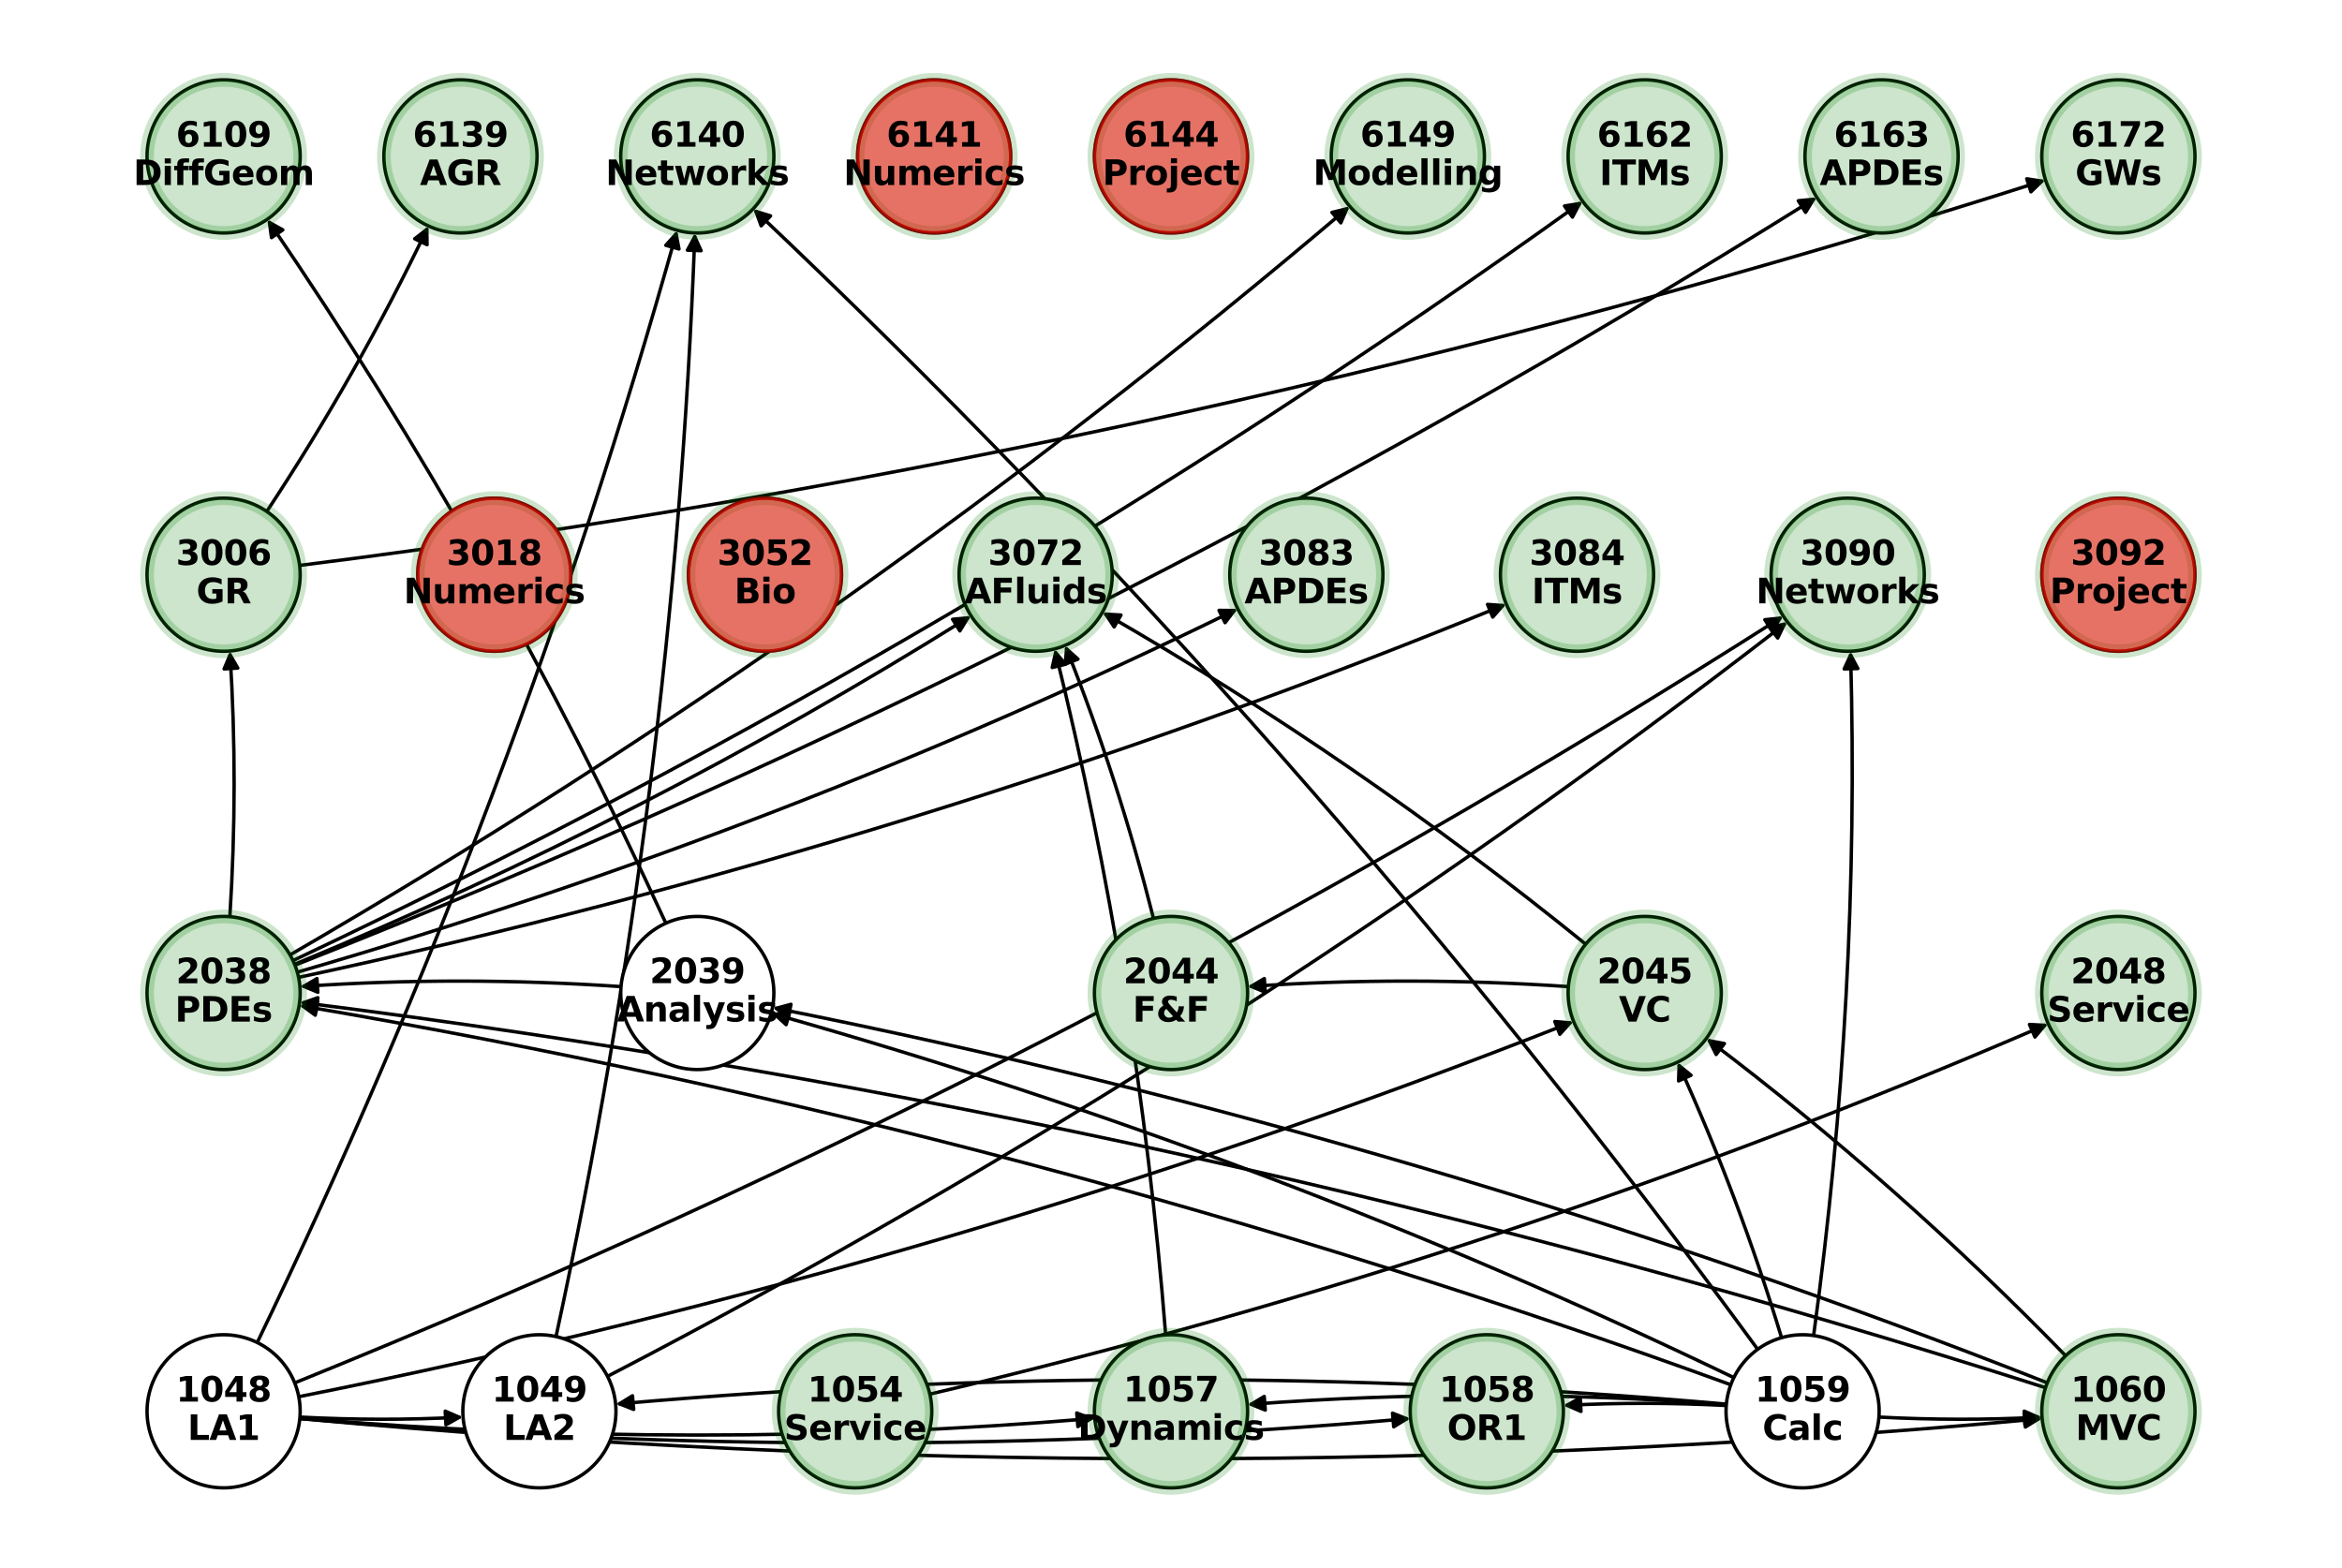 <?xml version="1.0" encoding="utf-8" standalone="no"?>
<!DOCTYPE svg PUBLIC "-//W3C//DTD SVG 1.1//EN"
  "http://www.w3.org/Graphics/SVG/1.1/DTD/svg11.dtd">
<svg xmlns:xlink="http://www.w3.org/1999/xlink" width="684pt" height="457.92pt" viewBox="0 0 684 457.92" xmlns="http://www.w3.org/2000/svg" version="1.1">
 <defs>
  <style type="text/css">*{stroke-linejoin: round; stroke-linecap: butt}</style>
 </defs>
 <g id="figure_1">
  <g id="patch_1">
   <path d="M 0 457.92 
L 684 457.92 
L 684 0 
L 0 0 
z
" style="fill: #ffffff"/>
  </g>
  <g id="axes_1">
   <g id="patch_2">
    <path d="M 87.601 413.923 
Q 111.422 415.154 134.126 413.981 
" clip-path="url(#p06407abbe9)" style="fill: none; stroke: #000000; stroke-linecap: round"/>
    <path d="M 130.028 412.19 
L 134.126 413.981 
L 130.234 416.185 
z
" clip-path="url(#p06407abbe9)" style="stroke: #000000; stroke-linecap: round"/>
   </g>
   <g id="patch_3">
    <path d="M 87.568 414.28 
Q 203.652 424.02 318.621 414.374 
" clip-path="url(#p06407abbe9)" style="fill: none; stroke: #000000; stroke-linecap: round"/>
    <path d="M 314.468 412.715 
L 318.621 414.374 
L 314.802 416.701 
z
" clip-path="url(#p06407abbe9)" style="stroke: #000000; stroke-linecap: round"/>
   </g>
   <g id="patch_4">
    <path d="M 87.567 414.325 
Q 249.768 428.587 410.856 414.422 
" clip-path="url(#p06407abbe9)" style="fill: none; stroke: #000000; stroke-linecap: round"/>
    <path d="M 406.696 412.781 
L 410.856 414.422 
L 407.047 416.765 
z
" clip-path="url(#p06407abbe9)" style="stroke: #000000; stroke-linecap: round"/>
   </g>
   <g id="patch_5">
    <path d="M 87.56 414.369 
Q 341.998 437.766 595.322 414.471 
" clip-path="url(#p06407abbe9)" style="fill: none; stroke: #000000; stroke-linecap: round"/>
    <path d="M 591.156 412.846 
L 595.322 414.471 
L 591.522 416.829 
z
" clip-path="url(#p06407abbe9)" style="stroke: #000000; stroke-linecap: round"/>
   </g>
   <g id="patch_6">
    <path d="M 87.254 407.972 
Q 278.339 369.869 458.551 298.773 
" clip-path="url(#p06407abbe9)" style="fill: none; stroke: #000000; stroke-linecap: round"/>
    <path d="M 454.096 298.38 
L 458.551 298.773 
L 455.564 302.101 
z
" clip-path="url(#p06407abbe9)" style="stroke: #000000; stroke-linecap: round"/>
   </g>
   <g id="patch_7">
    <path d="M 86.067 403.936 
Q 313.714 311.872 519.888 180.558 
" clip-path="url(#p06407abbe9)" style="fill: none; stroke: #000000; stroke-linecap: round"/>
    <path d="M 515.44 181.02 
L 519.888 180.558 
L 517.588 184.394 
z
" clip-path="url(#p06407abbe9)" style="stroke: #000000; stroke-linecap: round"/>
   </g>
   <g id="patch_8">
    <path d="M 75.13 392.148 
Q 150.842 235.138 197.455 68.335 
" clip-path="url(#p06407abbe9)" style="fill: none; stroke: #000000; stroke-linecap: round"/>
    <path d="M 194.452 71.649 
L 197.455 68.335 
L 198.304 72.726 
z
" clip-path="url(#p06407abbe9)" style="stroke: #000000; stroke-linecap: round"/>
   </g>
   <g id="patch_9">
    <path d="M 177.431 402.023 
Q 359.666 307.373 521.142 182.33 
" clip-path="url(#p06407abbe9)" style="fill: none; stroke: #000000; stroke-linecap: round"/>
    <path d="M 516.755 183.198 
L 521.142 182.33 
L 519.204 186.361 
z
" clip-path="url(#p06407abbe9)" style="stroke: #000000; stroke-linecap: round"/>
   </g>
   <g id="patch_10">
    <path d="M 162.392 390.404 
Q 196.847 231.004 202.908 69.154 
" clip-path="url(#p06407abbe9)" style="fill: none; stroke: #000000; stroke-linecap: round"/>
    <path d="M 200.76 73.076 
L 202.908 69.154 
L 204.757 73.226 
z
" clip-path="url(#p06407abbe9)" style="stroke: #000000; stroke-linecap: round"/>
   </g>
   <g id="patch_11">
    <path d="M 271.564 407.225 
Q 439.681 367.596 597.193 299.486 
" clip-path="url(#p06407abbe9)" style="fill: none; stroke: #000000; stroke-linecap: round"/>
    <path d="M 592.728 299.238 
L 597.193 299.486 
L 594.316 302.91 
z
" clip-path="url(#p06407abbe9)" style="stroke: #000000; stroke-linecap: round"/>
   </g>
   <g id="patch_12">
    <path d="M 340.445 389.929 
Q 332.454 288.4 308.297 190.616 
" clip-path="url(#p06407abbe9)" style="fill: none; stroke: #000000; stroke-linecap: round"/>
    <path d="M 307.315 194.979 
L 308.297 190.616 
L 311.198 194.02 
z
" clip-path="url(#p06407abbe9)" style="stroke: #000000; stroke-linecap: round"/>
   </g>
   <g id="patch_13">
    <path d="M 504.202 410.141 
Q 342 395.878 180.913 410.043 
" clip-path="url(#p06407abbe9)" style="fill: none; stroke: #000000; stroke-linecap: round"/>
    <path d="M 185.072 411.685 
L 180.913 410.043 
L 184.722 407.7 
z
" clip-path="url(#p06407abbe9)" style="stroke: #000000; stroke-linecap: round"/>
   </g>
   <g id="patch_14">
    <path d="M 504.19 410.274 
Q 434.234 404.968 365.393 410.189 
" clip-path="url(#p06407abbe9)" style="fill: none; stroke: #000000; stroke-linecap: round"/>
    <path d="M 369.533 411.881 
L 365.393 410.189 
L 369.231 407.893 
z
" clip-path="url(#p06407abbe9)" style="stroke: #000000; stroke-linecap: round"/>
   </g>
   <g id="patch_15">
    <path d="M 504.168 410.542 
Q 480.347 409.312 457.643 410.484 
" clip-path="url(#p06407abbe9)" style="fill: none; stroke: #000000; stroke-linecap: round"/>
    <path d="M 461.741 412.275 
L 457.643 410.484 
L 461.534 408.281 
z
" clip-path="url(#p06407abbe9)" style="stroke: #000000; stroke-linecap: round"/>
   </g>
   <g id="patch_16">
    <path d="M 548.758 413.923 
Q 572.579 415.154 595.283 413.981 
" clip-path="url(#p06407abbe9)" style="fill: none; stroke: #000000; stroke-linecap: round"/>
    <path d="M 591.185 412.19 
L 595.283 413.981 
L 591.391 416.185 
z
" clip-path="url(#p06407abbe9)" style="stroke: #000000; stroke-linecap: round"/>
   </g>
   <g id="patch_17">
    <path d="M 505.492 404.481 
Q 301.451 330.136 88.469 293.888 
" clip-path="url(#p06407abbe9)" style="fill: none; stroke: #000000; stroke-linecap: round"/>
    <path d="M 92.076 296.531 
L 88.469 293.888 
L 92.748 292.588 
z
" clip-path="url(#p06407abbe9)" style="stroke: #000000; stroke-linecap: round"/>
   </g>
   <g id="patch_18">
    <path d="M 506.377 402.403 
Q 370.43 336.949 226.29 296.288 
" clip-path="url(#p06407abbe9)" style="fill: none; stroke: #000000; stroke-linecap: round"/>
    <path d="M 229.596 299.299 
L 226.29 296.288 
L 230.682 295.449 
z
" clip-path="url(#p06407abbe9)" style="stroke: #000000; stroke-linecap: round"/>
   </g>
   <g id="patch_19">
    <path d="M 520.323 390.733 
Q 507.785 349.488 490.407 311.263 
" clip-path="url(#p06407abbe9)" style="fill: none; stroke: #000000; stroke-linecap: round"/>
    <path d="M 490.242 315.732 
L 490.407 311.263 
L 493.883 314.076 
z
" clip-path="url(#p06407abbe9)" style="stroke: #000000; stroke-linecap: round"/>
   </g>
   <g id="patch_20">
    <path d="M 529.683 390.108 
Q 543.248 290.603 540.492 191.334 
" clip-path="url(#p06407abbe9)" style="fill: none; stroke: #000000; stroke-linecap: round"/>
    <path d="M 538.604 195.388 
L 540.492 191.334 
L 542.602 195.277 
z
" clip-path="url(#p06407abbe9)" style="stroke: #000000; stroke-linecap: round"/>
   </g>
   <g id="patch_21">
    <path d="M 513.346 394.125 
Q 381.792 214.225 220.772 61.758 
" clip-path="url(#p06407abbe9)" style="fill: none; stroke: #000000; stroke-linecap: round"/>
    <path d="M 222.301 65.96 
L 220.772 61.758 
L 225.051 63.056 
z
" clip-path="url(#p06407abbe9)" style="stroke: #000000; stroke-linecap: round"/>
   </g>
   <g id="patch_22">
    <path d="M 597.424 405.347 
Q 347.651 325.561 88.613 292.902 
" clip-path="url(#p06407abbe9)" style="fill: none; stroke: #000000; stroke-linecap: round"/>
    <path d="M 92.332 295.386 
L 88.613 292.902 
L 92.832 291.418 
z
" clip-path="url(#p06407abbe9)" style="stroke: #000000; stroke-linecap: round"/>
   </g>
   <g id="patch_23">
    <path d="M 597.939 403.922 
Q 416.687 332.415 226.698 294.53 
" clip-path="url(#p06407abbe9)" style="fill: none; stroke: #000000; stroke-linecap: round"/>
    <path d="M 230.23 297.274 
L 226.698 294.53 
L 231.012 293.351 
z
" clip-path="url(#p06407abbe9)" style="stroke: #000000; stroke-linecap: round"/>
   </g>
   <g id="patch_24">
    <path d="M 603.295 396.02 
Q 554.333 345.692 499.23 304.002 
" clip-path="url(#p06407abbe9)" style="fill: none; stroke: #000000; stroke-linecap: round"/>
    <path d="M 501.213 308.01 
L 499.23 304.002 
L 503.627 304.82 
z
" clip-path="url(#p06407abbe9)" style="stroke: #000000; stroke-linecap: round"/>
   </g>
   <g id="patch_25">
    <path d="M 67.128 267.765 
Q 69.593 228.961 67.199 191.273 
" clip-path="url(#p06407abbe9)" style="fill: none; stroke: #000000; stroke-linecap: round"/>
    <path d="M 65.456 195.392 
L 67.199 191.273 
L 69.448 195.138 
z
" clip-path="url(#p06407abbe9)" style="stroke: #000000; stroke-linecap: round"/>
   </g>
   <g id="patch_26">
    <path d="M 86.032 281.669 
Q 189.063 239.004 282.667 180.472 
" clip-path="url(#p06407abbe9)" style="fill: none; stroke: #000000; stroke-linecap: round"/>
    <path d="M 278.215 180.897 
L 282.667 180.472 
L 280.336 184.289 
z
" clip-path="url(#p06407abbe9)" style="stroke: #000000; stroke-linecap: round"/>
   </g>
   <g id="patch_27">
    <path d="M 86.821 283.968 
Q 228.774 242.832 360.504 178.326 
" clip-path="url(#p06407abbe9)" style="fill: none; stroke: #000000; stroke-linecap: round"/>
    <path d="M 356.032 178.289 
L 360.504 178.326 
L 357.791 181.882 
z
" clip-path="url(#p06407abbe9)" style="stroke: #000000; stroke-linecap: round"/>
   </g>
   <g id="patch_28">
    <path d="M 87.198 285.489 
Q 268.433 246.711 438.904 176.879 
" clip-path="url(#p06407abbe9)" style="fill: none; stroke: #000000; stroke-linecap: round"/>
    <path d="M 434.444 176.544 
L 438.904 176.879 
L 435.961 180.246 
z
" clip-path="url(#p06407abbe9)" style="stroke: #000000; stroke-linecap: round"/>
   </g>
   <g id="patch_29">
    <path d="M 84.701 278.93 
Q 249.239 183.442 393.356 60.981 
" clip-path="url(#p06407abbe9)" style="fill: none; stroke: #000000; stroke-linecap: round"/>
    <path d="M 389.012 62.047 
L 393.356 60.981 
L 391.603 65.095 
z
" clip-path="url(#p06407abbe9)" style="stroke: #000000; stroke-linecap: round"/>
   </g>
   <g id="patch_30">
    <path d="M 85.562 280.588 
Q 283.967 186.792 461.335 59.462 
" clip-path="url(#p06407abbe9)" style="fill: none; stroke: #000000; stroke-linecap: round"/>
    <path d="M 456.919 60.17 
L 461.335 59.462 
L 459.252 63.419 
z
" clip-path="url(#p06407abbe9)" style="stroke: #000000; stroke-linecap: round"/>
   </g>
   <g id="patch_31">
    <path d="M 86.139 281.928 
Q 318.67 190.174 529.664 58.214 
" clip-path="url(#p06407abbe9)" style="fill: none; stroke: #000000; stroke-linecap: round"/>
    <path d="M 525.212 58.639 
L 529.664 58.214 
L 527.333 62.03 
z
" clip-path="url(#p06407abbe9)" style="stroke: #000000; stroke-linecap: round"/>
   </g>
   <g id="patch_32">
    <path d="M 181.373 288.182 
Q 134.481 285.003 88.705 288.106 
" clip-path="url(#p06407abbe9)" style="fill: none; stroke: #000000; stroke-linecap: round"/>
    <path d="M 92.831 289.831 
L 88.705 288.106 
L 92.56 285.84 
z
" clip-path="url(#p06407abbe9)" style="stroke: #000000; stroke-linecap: round"/>
   </g>
   <g id="patch_33">
    <path d="M 194.466 269.663 
Q 144.914 161.963 78.692 64.98 
" clip-path="url(#p06407abbe9)" style="fill: none; stroke: #000000; stroke-linecap: round"/>
    <path d="M 79.296 69.411 
L 78.692 64.98 
L 82.599 67.155 
z
" clip-path="url(#p06407abbe9)" style="stroke: #000000; stroke-linecap: round"/>
   </g>
   <g id="patch_34">
    <path d="M 336.892 268.279 
Q 326.593 227.55 311.497 189.545 
" clip-path="url(#p06407abbe9)" style="fill: none; stroke: #000000; stroke-linecap: round"/>
    <path d="M 311.115 194.001 
L 311.497 189.545 
L 314.833 192.525 
z
" clip-path="url(#p06407abbe9)" style="stroke: #000000; stroke-linecap: round"/>
   </g>
   <g id="patch_35">
    <path d="M 458.068 288.182 
Q 411.175 285.003 365.399 288.106 
" clip-path="url(#p06407abbe9)" style="fill: none; stroke: #000000; stroke-linecap: round"/>
    <path d="M 369.525 289.831 
L 365.399 288.106 
L 369.254 285.84 
z
" clip-path="url(#p06407abbe9)" style="stroke: #000000; stroke-linecap: round"/>
   </g>
   <g id="patch_36">
    <path d="M 463.122 275.796 
Q 396.388 221.712 322.927 179.389 
" clip-path="url(#p06407abbe9)" style="fill: none; stroke: #000000; stroke-linecap: round"/>
    <path d="M 325.395 183.119 
L 322.927 179.389 
L 327.391 179.653 
z
" clip-path="url(#p06407abbe9)" style="stroke: #000000; stroke-linecap: round"/>
   </g>
   <g id="patch_37">
    <path d="M 77.917 149.4 
Q 104.371 109.311 124.65 67.008 
" clip-path="url(#p06407abbe9)" style="fill: none; stroke: #000000; stroke-linecap: round"/>
    <path d="M 121.118 69.75 
L 124.65 67.008 
L 124.725 71.479 
z
" clip-path="url(#p06407abbe9)" style="stroke: #000000; stroke-linecap: round"/>
   </g>
   <g id="patch_38">
    <path d="M 87.497 165.159 
Q 347.645 132.36 596.353 52.915 
" clip-path="url(#p06407abbe9)" style="fill: none; stroke: #000000; stroke-linecap: round"/>
    <path d="M 591.934 52.227 
L 596.353 52.915 
L 593.151 56.037 
z
" clip-path="url(#p06407abbe9)" style="stroke: #000000; stroke-linecap: round"/>
   </g>
   <g id="PathCollection_1">
    <defs>
     <path id="mcd307375b3" d="M 0 22.361 
C 5.93 22.361 11.618 20.005 15.811 15.811 
C 20.005 11.618 22.361 5.93 22.361 0 
C 22.361 -5.93 20.005 -11.618 15.811 -15.811 
C 11.618 -20.005 5.93 -22.361 0 -22.361 
C -5.93 -22.361 -11.618 -20.005 -15.811 -15.811 
C -20.005 -11.618 -22.361 -5.93 -22.361 0 
C -22.361 5.93 -20.005 11.618 -15.811 15.811 
C -11.618 20.005 -5.93 22.361 0 22.361 
z
" style="stroke: #000000"/>
    </defs>
    <g clip-path="url(#p06407abbe9)">
     <use xlink:href="#mcd307375b3" x="65.306" y="412.233" style="fill: #ffffff; stroke: #000000"/>
     <use xlink:href="#mcd307375b3" x="157.537" y="412.233" style="fill: #ffffff; stroke: #000000"/>
     <use xlink:href="#mcd307375b3" x="249.769" y="412.233" style="fill: #ffffff; stroke: #000000"/>
     <use xlink:href="#mcd307375b3" x="342" y="412.233" style="fill: #ffffff; stroke: #000000"/>
     <use xlink:href="#mcd307375b3" x="434.231" y="412.233" style="fill: #ffffff; stroke: #000000"/>
     <use xlink:href="#mcd307375b3" x="526.463" y="412.233" style="fill: #ffffff; stroke: #000000"/>
     <use xlink:href="#mcd307375b3" x="618.694" y="412.233" style="fill: #ffffff; stroke: #000000"/>
     <use xlink:href="#mcd307375b3" x="65.306" y="290.051" style="fill: #ffffff; stroke: #000000"/>
     <use xlink:href="#mcd307375b3" x="203.653" y="290.051" style="fill: #ffffff; stroke: #000000"/>
     <use xlink:href="#mcd307375b3" x="342" y="290.051" style="fill: #ffffff; stroke: #000000"/>
     <use xlink:href="#mcd307375b3" x="480.347" y="290.051" style="fill: #ffffff; stroke: #000000"/>
     <use xlink:href="#mcd307375b3" x="618.694" y="290.051" style="fill: #ffffff; stroke: #000000"/>
     <use xlink:href="#mcd307375b3" x="65.306" y="167.869" style="fill: #ffffff; stroke: #000000"/>
     <use xlink:href="#mcd307375b3" x="144.361" y="167.869" style="fill: #ffffff; stroke: #000000"/>
     <use xlink:href="#mcd307375b3" x="223.417" y="167.869" style="fill: #ffffff; stroke: #000000"/>
     <use xlink:href="#mcd307375b3" x="302.472" y="167.869" style="fill: #ffffff; stroke: #000000"/>
     <use xlink:href="#mcd307375b3" x="381.528" y="167.869" style="fill: #ffffff; stroke: #000000"/>
     <use xlink:href="#mcd307375b3" x="460.583" y="167.869" style="fill: #ffffff; stroke: #000000"/>
     <use xlink:href="#mcd307375b3" x="539.639" y="167.869" style="fill: #ffffff; stroke: #000000"/>
     <use xlink:href="#mcd307375b3" x="618.694" y="167.869" style="fill: #ffffff; stroke: #000000"/>
     <use xlink:href="#mcd307375b3" x="65.306" y="45.687" style="fill: #ffffff; stroke: #000000"/>
     <use xlink:href="#mcd307375b3" x="134.479" y="45.687" style="fill: #ffffff; stroke: #000000"/>
     <use xlink:href="#mcd307375b3" x="203.653" y="45.687" style="fill: #ffffff; stroke: #000000"/>
     <use xlink:href="#mcd307375b3" x="272.826" y="45.687" style="fill: #ffffff; stroke: #000000"/>
     <use xlink:href="#mcd307375b3" x="342" y="45.687" style="fill: #ffffff; stroke: #000000"/>
     <use xlink:href="#mcd307375b3" x="411.174" y="45.687" style="fill: #ffffff; stroke: #000000"/>
     <use xlink:href="#mcd307375b3" x="480.347" y="45.687" style="fill: #ffffff; stroke: #000000"/>
     <use xlink:href="#mcd307375b3" x="549.521" y="45.687" style="fill: #ffffff; stroke: #000000"/>
     <use xlink:href="#mcd307375b3" x="618.694" y="45.687" style="fill: #ffffff; stroke: #000000"/>
    </g>
   </g>
   <g id="PathCollection_2">
    <defs>
     <path id="mca45e11968" d="M 0 22.361 
C 5.93 22.361 11.618 20.005 15.811 15.811 
C 20.005 11.618 22.361 5.93 22.361 0 
C 22.361 -5.93 20.005 -11.618 15.811 -15.811 
C 11.618 -20.005 5.93 -22.361 0 -22.361 
C -5.93 -22.361 -11.618 -20.005 -15.811 -15.811 
C -20.005 -11.618 -22.361 -5.93 -22.361 0 
C -22.361 5.93 -20.005 11.618 -15.811 15.811 
C -11.618 20.005 -5.93 22.361 0 22.361 
z
" style="stroke: #008000; stroke-opacity: 0.2; stroke-width: 4"/>
    </defs>
    <g clip-path="url(#p06407abbe9)">
     <use xlink:href="#mca45e11968" x="249.769" y="412.233" style="fill: #008000; fill-opacity: 0.2; stroke: #008000; stroke-opacity: 0.2; stroke-width: 4"/>
     <use xlink:href="#mca45e11968" x="342" y="412.233" style="fill: #008000; fill-opacity: 0.2; stroke: #008000; stroke-opacity: 0.2; stroke-width: 4"/>
     <use xlink:href="#mca45e11968" x="434.231" y="412.233" style="fill: #008000; fill-opacity: 0.2; stroke: #008000; stroke-opacity: 0.2; stroke-width: 4"/>
     <use xlink:href="#mca45e11968" x="618.694" y="412.233" style="fill: #008000; fill-opacity: 0.2; stroke: #008000; stroke-opacity: 0.2; stroke-width: 4"/>
     <use xlink:href="#mca45e11968" x="65.306" y="290.051" style="fill: #008000; fill-opacity: 0.2; stroke: #008000; stroke-opacity: 0.2; stroke-width: 4"/>
     <use xlink:href="#mca45e11968" x="342" y="290.051" style="fill: #008000; fill-opacity: 0.2; stroke: #008000; stroke-opacity: 0.2; stroke-width: 4"/>
     <use xlink:href="#mca45e11968" x="480.347" y="290.051" style="fill: #008000; fill-opacity: 0.2; stroke: #008000; stroke-opacity: 0.2; stroke-width: 4"/>
     <use xlink:href="#mca45e11968" x="618.694" y="290.051" style="fill: #008000; fill-opacity: 0.2; stroke: #008000; stroke-opacity: 0.2; stroke-width: 4"/>
     <use xlink:href="#mca45e11968" x="65.306" y="167.869" style="fill: #008000; fill-opacity: 0.2; stroke: #008000; stroke-opacity: 0.2; stroke-width: 4"/>
     <use xlink:href="#mca45e11968" x="144.361" y="167.869" style="fill: #008000; fill-opacity: 0.2; stroke: #008000; stroke-opacity: 0.2; stroke-width: 4"/>
     <use xlink:href="#mca45e11968" x="223.417" y="167.869" style="fill: #008000; fill-opacity: 0.2; stroke: #008000; stroke-opacity: 0.2; stroke-width: 4"/>
     <use xlink:href="#mca45e11968" x="302.472" y="167.869" style="fill: #008000; fill-opacity: 0.2; stroke: #008000; stroke-opacity: 0.2; stroke-width: 4"/>
     <use xlink:href="#mca45e11968" x="381.528" y="167.869" style="fill: #008000; fill-opacity: 0.2; stroke: #008000; stroke-opacity: 0.2; stroke-width: 4"/>
     <use xlink:href="#mca45e11968" x="460.583" y="167.869" style="fill: #008000; fill-opacity: 0.2; stroke: #008000; stroke-opacity: 0.2; stroke-width: 4"/>
     <use xlink:href="#mca45e11968" x="539.639" y="167.869" style="fill: #008000; fill-opacity: 0.2; stroke: #008000; stroke-opacity: 0.2; stroke-width: 4"/>
     <use xlink:href="#mca45e11968" x="618.694" y="167.869" style="fill: #008000; fill-opacity: 0.2; stroke: #008000; stroke-opacity: 0.2; stroke-width: 4"/>
     <use xlink:href="#mca45e11968" x="65.306" y="45.687" style="fill: #008000; fill-opacity: 0.2; stroke: #008000; stroke-opacity: 0.2; stroke-width: 4"/>
     <use xlink:href="#mca45e11968" x="134.479" y="45.687" style="fill: #008000; fill-opacity: 0.2; stroke: #008000; stroke-opacity: 0.2; stroke-width: 4"/>
     <use xlink:href="#mca45e11968" x="203.653" y="45.687" style="fill: #008000; fill-opacity: 0.2; stroke: #008000; stroke-opacity: 0.2; stroke-width: 4"/>
     <use xlink:href="#mca45e11968" x="272.826" y="45.687" style="fill: #008000; fill-opacity: 0.2; stroke: #008000; stroke-opacity: 0.2; stroke-width: 4"/>
     <use xlink:href="#mca45e11968" x="342" y="45.687" style="fill: #008000; fill-opacity: 0.2; stroke: #008000; stroke-opacity: 0.2; stroke-width: 4"/>
     <use xlink:href="#mca45e11968" x="411.174" y="45.687" style="fill: #008000; fill-opacity: 0.2; stroke: #008000; stroke-opacity: 0.2; stroke-width: 4"/>
     <use xlink:href="#mca45e11968" x="480.347" y="45.687" style="fill: #008000; fill-opacity: 0.2; stroke: #008000; stroke-opacity: 0.2; stroke-width: 4"/>
     <use xlink:href="#mca45e11968" x="549.521" y="45.687" style="fill: #008000; fill-opacity: 0.2; stroke: #008000; stroke-opacity: 0.2; stroke-width: 4"/>
     <use xlink:href="#mca45e11968" x="618.694" y="45.687" style="fill: #008000; fill-opacity: 0.2; stroke: #008000; stroke-opacity: 0.2; stroke-width: 4"/>
    </g>
   </g>
   <g id="PathCollection_3">
    <defs>
     <path id="m62bfb008d7" d="M 0 22.361 
C 5.93 22.361 11.618 20.005 15.811 15.811 
C 20.005 11.618 22.361 5.93 22.361 0 
C 22.361 -5.93 20.005 -11.618 15.811 -15.811 
C 11.618 -20.005 5.93 -22.361 0 -22.361 
C -5.93 -22.361 -11.618 -20.005 -15.811 -15.811 
C -20.005 -11.618 -22.361 -5.93 -22.361 0 
C -22.361 5.93 -20.005 11.618 -15.811 15.811 
C -11.618 20.005 -5.93 22.361 0 22.361 
z
" style="stroke: #ff0000; stroke-opacity: 0.5"/>
    </defs>
    <g clip-path="url(#p06407abbe9)">
     <use xlink:href="#m62bfb008d7" x="144.361" y="167.869" style="fill: #ff0000; fill-opacity: 0.5; stroke: #ff0000; stroke-opacity: 0.5"/>
     <use xlink:href="#m62bfb008d7" x="223.417" y="167.869" style="fill: #ff0000; fill-opacity: 0.5; stroke: #ff0000; stroke-opacity: 0.5"/>
     <use xlink:href="#m62bfb008d7" x="618.694" y="167.869" style="fill: #ff0000; fill-opacity: 0.5; stroke: #ff0000; stroke-opacity: 0.5"/>
     <use xlink:href="#m62bfb008d7" x="272.826" y="45.687" style="fill: #ff0000; fill-opacity: 0.5; stroke: #ff0000; stroke-opacity: 0.5"/>
     <use xlink:href="#m62bfb008d7" x="342" y="45.687" style="fill: #ff0000; fill-opacity: 0.5; stroke: #ff0000; stroke-opacity: 0.5"/>
    </g>
   </g>
   <g id="text_1">
    <g clip-path="url(#p06407abbe9)">
     <!-- 1048 -->
     <g transform="translate(51.39 409.393) scale(0.1 -0.1)">
      <defs>
       <path id="DejaVuSans-Bold-31" d="M 750 831 
L 1813 831 
L 1813 3847 
L 722 3622 
L 722 4441 
L 1806 4666 
L 2950 4666 
L 2950 831 
L 4013 831 
L 4013 0 
L 750 0 
L 750 831 
z
" transform="scale(0.016)"/>
       <path id="DejaVuSans-Bold-30" d="M 2944 2338 
Q 2944 3213 2780 3570 
Q 2616 3928 2228 3928 
Q 1841 3928 1675 3570 
Q 1509 3213 1509 2338 
Q 1509 1453 1675 1090 
Q 1841 728 2228 728 
Q 2613 728 2778 1090 
Q 2944 1453 2944 2338 
z
M 4147 2328 
Q 4147 1169 3647 539 
Q 3147 -91 2228 -91 
Q 1306 -91 806 539 
Q 306 1169 306 2328 
Q 306 3491 806 4120 
Q 1306 4750 2228 4750 
Q 3147 4750 3647 4120 
Q 4147 3491 4147 2328 
z
" transform="scale(0.016)"/>
       <path id="DejaVuSans-Bold-34" d="M 2356 3675 
L 1038 1722 
L 2356 1722 
L 2356 3675 
z
M 2156 4666 
L 3494 4666 
L 3494 1722 
L 4159 1722 
L 4159 850 
L 3494 850 
L 3494 0 
L 2356 0 
L 2356 850 
L 288 850 
L 288 1881 
L 2156 4666 
z
" transform="scale(0.016)"/>
       <path id="DejaVuSans-Bold-38" d="M 2228 2088 
Q 1891 2088 1709 1903 
Q 1528 1719 1528 1375 
Q 1528 1031 1709 848 
Q 1891 666 2228 666 
Q 2563 666 2741 848 
Q 2919 1031 2919 1375 
Q 2919 1722 2741 1905 
Q 2563 2088 2228 2088 
z
M 1350 2484 
Q 925 2613 709 2878 
Q 494 3144 494 3541 
Q 494 4131 934 4440 
Q 1375 4750 2228 4750 
Q 3075 4750 3515 4442 
Q 3956 4134 3956 3541 
Q 3956 3144 3739 2878 
Q 3522 2613 3097 2484 
Q 3572 2353 3814 2058 
Q 4056 1763 4056 1313 
Q 4056 619 3595 264 
Q 3134 -91 2228 -91 
Q 1319 -91 855 264 
Q 391 619 391 1313 
Q 391 1763 633 2058 
Q 875 2353 1350 2484 
z
M 1631 3419 
Q 1631 3141 1786 2991 
Q 1941 2841 2228 2841 
Q 2509 2841 2662 2991 
Q 2816 3141 2816 3419 
Q 2816 3697 2662 3845 
Q 2509 3994 2228 3994 
Q 1941 3994 1786 3844 
Q 1631 3694 1631 3419 
z
" transform="scale(0.016)"/>
      </defs>
      <use xlink:href="#DejaVuSans-Bold-31"/>
      <use xlink:href="#DejaVuSans-Bold-30" x="69.58"/>
      <use xlink:href="#DejaVuSans-Bold-34" x="139.16"/>
      <use xlink:href="#DejaVuSans-Bold-38" x="208.74"/>
     </g>
    </g>
    <g clip-path="url(#p06407abbe9)">
     <!-- LA1 -->
     <g transform="translate(54.771 420.591) scale(0.1 -0.1)">
      <defs>
       <path id="DejaVuSans-Bold-4c" d="M 588 4666 
L 1791 4666 
L 1791 909 
L 3903 909 
L 3903 0 
L 588 0 
L 588 4666 
z
" transform="scale(0.016)"/>
       <path id="DejaVuSans-Bold-41" d="M 3419 850 
L 1538 850 
L 1241 0 
L 31 0 
L 1759 4666 
L 3194 4666 
L 4922 0 
L 3713 0 
L 3419 850 
z
M 1838 1716 
L 3116 1716 
L 2478 3572 
L 1838 1716 
z
" transform="scale(0.016)"/>
      </defs>
      <use xlink:href="#DejaVuSans-Bold-4c"/>
      <use xlink:href="#DejaVuSans-Bold-41" x="63.721"/>
      <use xlink:href="#DejaVuSans-Bold-31" x="141.113"/>
     </g>
    </g>
   </g>
   <g id="text_2">
    <g clip-path="url(#p06407abbe9)">
     <!-- 1049 -->
     <g transform="translate(143.622 409.393) scale(0.1 -0.1)">
      <defs>
       <path id="DejaVuSans-Bold-39" d="M 641 103 
L 641 966 
Q 928 831 1190 764 
Q 1453 697 1709 697 
Q 2247 697 2547 995 
Q 2847 1294 2900 1881 
Q 2688 1725 2447 1647 
Q 2206 1569 1925 1569 
Q 1209 1569 770 1986 
Q 331 2403 331 3084 
Q 331 3838 820 4291 
Q 1309 4744 2131 4744 
Q 3044 4744 3544 4128 
Q 4044 3513 4044 2388 
Q 4044 1231 3459 570 
Q 2875 -91 1856 -91 
Q 1528 -91 1228 -42 
Q 928 6 641 103 
z
M 2125 2350 
Q 2441 2350 2600 2554 
Q 2759 2759 2759 3169 
Q 2759 3575 2600 3781 
Q 2441 3988 2125 3988 
Q 1809 3988 1650 3781 
Q 1491 3575 1491 3169 
Q 1491 2759 1650 2554 
Q 1809 2350 2125 2350 
z
" transform="scale(0.016)"/>
      </defs>
      <use xlink:href="#DejaVuSans-Bold-31"/>
      <use xlink:href="#DejaVuSans-Bold-30" x="69.58"/>
      <use xlink:href="#DejaVuSans-Bold-34" x="139.16"/>
      <use xlink:href="#DejaVuSans-Bold-39" x="208.74"/>
     </g>
    </g>
    <g clip-path="url(#p06407abbe9)">
     <!-- LA2 -->
     <g transform="translate(147.003 420.591) scale(0.1 -0.1)">
      <defs>
       <path id="DejaVuSans-Bold-32" d="M 1844 884 
L 3897 884 
L 3897 0 
L 506 0 
L 506 884 
L 2209 2388 
Q 2438 2594 2547 2791 
Q 2656 2988 2656 3200 
Q 2656 3528 2436 3728 
Q 2216 3928 1850 3928 
Q 1569 3928 1234 3808 
Q 900 3688 519 3450 
L 519 4475 
Q 925 4609 1322 4679 
Q 1719 4750 2100 4750 
Q 2938 4750 3402 4381 
Q 3866 4013 3866 3353 
Q 3866 2972 3669 2642 
Q 3472 2313 2841 1759 
L 1844 884 
z
" transform="scale(0.016)"/>
      </defs>
      <use xlink:href="#DejaVuSans-Bold-4c"/>
      <use xlink:href="#DejaVuSans-Bold-41" x="63.721"/>
      <use xlink:href="#DejaVuSans-Bold-32" x="141.113"/>
     </g>
    </g>
   </g>
   <g id="text_3">
    <g clip-path="url(#p06407abbe9)">
     <!-- 1054 -->
     <g transform="translate(235.853 409.393) scale(0.1 -0.1)">
      <defs>
       <path id="DejaVuSans-Bold-35" d="M 678 4666 
L 3669 4666 
L 3669 3781 
L 1638 3781 
L 1638 3059 
Q 1775 3097 1914 3117 
Q 2053 3138 2203 3138 
Q 3056 3138 3531 2711 
Q 4006 2284 4006 1522 
Q 4006 766 3489 337 
Q 2972 -91 2053 -91 
Q 1656 -91 1267 -14 
Q 878 63 494 219 
L 494 1166 
Q 875 947 1217 837 
Q 1559 728 1863 728 
Q 2300 728 2551 942 
Q 2803 1156 2803 1522 
Q 2803 1891 2551 2103 
Q 2300 2316 1863 2316 
Q 1603 2316 1309 2248 
Q 1016 2181 678 2041 
L 678 4666 
z
" transform="scale(0.016)"/>
      </defs>
      <use xlink:href="#DejaVuSans-Bold-31"/>
      <use xlink:href="#DejaVuSans-Bold-30" x="69.58"/>
      <use xlink:href="#DejaVuSans-Bold-35" x="139.16"/>
      <use xlink:href="#DejaVuSans-Bold-34" x="208.74"/>
     </g>
    </g>
    <g clip-path="url(#p06407abbe9)">
     <!-- Service -->
     <g transform="translate(228.982 420.591) scale(0.1 -0.1)">
      <defs>
       <path id="DejaVuSans-Bold-53" d="M 3834 4519 
L 3834 3531 
Q 3450 3703 3084 3790 
Q 2719 3878 2394 3878 
Q 1963 3878 1756 3759 
Q 1550 3641 1550 3391 
Q 1550 3203 1689 3098 
Q 1828 2994 2194 2919 
L 2706 2816 
Q 3484 2659 3812 2340 
Q 4141 2022 4141 1434 
Q 4141 663 3683 286 
Q 3225 -91 2284 -91 
Q 1841 -91 1394 -6 
Q 947 78 500 244 
L 500 1259 
Q 947 1022 1364 901 
Q 1781 781 2169 781 
Q 2563 781 2772 912 
Q 2981 1044 2981 1288 
Q 2981 1506 2839 1625 
Q 2697 1744 2272 1838 
L 1806 1941 
Q 1106 2091 782 2419 
Q 459 2747 459 3303 
Q 459 4000 909 4375 
Q 1359 4750 2203 4750 
Q 2588 4750 2994 4692 
Q 3400 4634 3834 4519 
z
" transform="scale(0.016)"/>
       <path id="DejaVuSans-Bold-65" d="M 4031 1759 
L 4031 1441 
L 1416 1441 
Q 1456 1047 1700 850 
Q 1944 653 2381 653 
Q 2734 653 3104 758 
Q 3475 863 3866 1075 
L 3866 213 
Q 3469 63 3072 -14 
Q 2675 -91 2278 -91 
Q 1328 -91 801 392 
Q 275 875 275 1747 
Q 275 2603 792 3093 
Q 1309 3584 2216 3584 
Q 3041 3584 3536 3087 
Q 4031 2591 4031 1759 
z
M 2881 2131 
Q 2881 2450 2695 2645 
Q 2509 2841 2209 2841 
Q 1884 2841 1681 2658 
Q 1478 2475 1428 2131 
L 2881 2131 
z
" transform="scale(0.016)"/>
       <path id="DejaVuSans-Bold-72" d="M 3138 2547 
Q 2991 2616 2845 2648 
Q 2700 2681 2553 2681 
Q 2122 2681 1889 2404 
Q 1656 2128 1656 1613 
L 1656 0 
L 538 0 
L 538 3500 
L 1656 3500 
L 1656 2925 
Q 1872 3269 2151 3426 
Q 2431 3584 2822 3584 
Q 2878 3584 2943 3579 
Q 3009 3575 3134 3559 
L 3138 2547 
z
" transform="scale(0.016)"/>
       <path id="DejaVuSans-Bold-76" d="M 97 3500 
L 1216 3500 
L 2088 1081 
L 2956 3500 
L 4078 3500 
L 2700 0 
L 1472 0 
L 97 3500 
z
" transform="scale(0.016)"/>
       <path id="DejaVuSans-Bold-69" d="M 538 3500 
L 1656 3500 
L 1656 0 
L 538 0 
L 538 3500 
z
M 538 4863 
L 1656 4863 
L 1656 3950 
L 538 3950 
L 538 4863 
z
" transform="scale(0.016)"/>
       <path id="DejaVuSans-Bold-63" d="M 3366 3391 
L 3366 2478 
Q 3138 2634 2908 2709 
Q 2678 2784 2431 2784 
Q 1963 2784 1702 2511 
Q 1441 2238 1441 1747 
Q 1441 1256 1702 982 
Q 1963 709 2431 709 
Q 2694 709 2930 787 
Q 3166 866 3366 1019 
L 3366 103 
Q 3103 6 2833 -42 
Q 2563 -91 2291 -91 
Q 1344 -91 809 395 
Q 275 881 275 1747 
Q 275 2613 809 3098 
Q 1344 3584 2291 3584 
Q 2566 3584 2833 3536 
Q 3100 3488 3366 3391 
z
" transform="scale(0.016)"/>
      </defs>
      <use xlink:href="#DejaVuSans-Bold-53"/>
      <use xlink:href="#DejaVuSans-Bold-65" x="72.021"/>
      <use xlink:href="#DejaVuSans-Bold-72" x="139.844"/>
      <use xlink:href="#DejaVuSans-Bold-76" x="189.16"/>
      <use xlink:href="#DejaVuSans-Bold-69" x="254.346"/>
      <use xlink:href="#DejaVuSans-Bold-63" x="288.623"/>
      <use xlink:href="#DejaVuSans-Bold-65" x="347.9"/>
     </g>
    </g>
   </g>
   <g id="text_4">
    <g clip-path="url(#p06407abbe9)">
     <!-- 1057 -->
     <g transform="translate(328.084 409.354) scale(0.1 -0.1)">
      <defs>
       <path id="DejaVuSans-Bold-37" d="M 428 4666 
L 3944 4666 
L 3944 3988 
L 2125 0 
L 953 0 
L 2675 3781 
L 428 3781 
L 428 4666 
z
" transform="scale(0.016)"/>
      </defs>
      <use xlink:href="#DejaVuSans-Bold-31"/>
      <use xlink:href="#DejaVuSans-Bold-30" x="69.58"/>
      <use xlink:href="#DejaVuSans-Bold-35" x="139.16"/>
      <use xlink:href="#DejaVuSans-Bold-37" x="208.74"/>
     </g>
    </g>
    <g clip-path="url(#p06407abbe9)">
     <!-- Dynamics -->
     <g transform="translate(314.792 420.552) scale(0.1 -0.1)">
      <defs>
       <path id="DejaVuSans-Bold-44" d="M 1791 3756 
L 1791 909 
L 2222 909 
Q 2959 909 3348 1275 
Q 3738 1641 3738 2338 
Q 3738 3031 3350 3393 
Q 2963 3756 2222 3756 
L 1791 3756 
z
M 588 4666 
L 1856 4666 
Q 2919 4666 3439 4514 
Q 3959 4363 4331 4000 
Q 4659 3684 4818 3271 
Q 4978 2859 4978 2338 
Q 4978 1809 4818 1395 
Q 4659 981 4331 666 
Q 3956 303 3431 151 
Q 2906 0 1856 0 
L 588 0 
L 588 4666 
z
" transform="scale(0.016)"/>
       <path id="DejaVuSans-Bold-79" d="M 78 3500 
L 1197 3500 
L 2138 1125 
L 2938 3500 
L 4056 3500 
L 2584 -331 
Q 2363 -916 2067 -1148 
Q 1772 -1381 1288 -1381 
L 641 -1381 
L 641 -647 
L 991 -647 
Q 1275 -647 1404 -556 
Q 1534 -466 1606 -231 
L 1638 -134 
L 78 3500 
z
" transform="scale(0.016)"/>
       <path id="DejaVuSans-Bold-6e" d="M 4056 2131 
L 4056 0 
L 2931 0 
L 2931 347 
L 2931 1631 
Q 2931 2084 2911 2256 
Q 2891 2428 2841 2509 
Q 2775 2619 2662 2680 
Q 2550 2741 2406 2741 
Q 2056 2741 1856 2470 
Q 1656 2200 1656 1722 
L 1656 0 
L 538 0 
L 538 3500 
L 1656 3500 
L 1656 2988 
Q 1909 3294 2193 3439 
Q 2478 3584 2822 3584 
Q 3428 3584 3742 3212 
Q 4056 2841 4056 2131 
z
" transform="scale(0.016)"/>
       <path id="DejaVuSans-Bold-61" d="M 2106 1575 
Q 1756 1575 1579 1456 
Q 1403 1338 1403 1106 
Q 1403 894 1545 773 
Q 1688 653 1941 653 
Q 2256 653 2472 879 
Q 2688 1106 2688 1447 
L 2688 1575 
L 2106 1575 
z
M 3816 1997 
L 3816 0 
L 2688 0 
L 2688 519 
Q 2463 200 2181 54 
Q 1900 -91 1497 -91 
Q 953 -91 614 226 
Q 275 544 275 1050 
Q 275 1666 698 1953 
Q 1122 2241 2028 2241 
L 2688 2241 
L 2688 2328 
Q 2688 2594 2478 2717 
Q 2269 2841 1825 2841 
Q 1466 2841 1156 2769 
Q 847 2697 581 2553 
L 581 3406 
Q 941 3494 1303 3539 
Q 1666 3584 2028 3584 
Q 2975 3584 3395 3211 
Q 3816 2838 3816 1997 
z
" transform="scale(0.016)"/>
       <path id="DejaVuSans-Bold-6d" d="M 3781 2919 
Q 3994 3244 4286 3414 
Q 4578 3584 4928 3584 
Q 5531 3584 5847 3212 
Q 6163 2841 6163 2131 
L 6163 0 
L 5038 0 
L 5038 1825 
Q 5041 1866 5042 1909 
Q 5044 1953 5044 2034 
Q 5044 2406 4934 2573 
Q 4825 2741 4581 2741 
Q 4263 2741 4089 2478 
Q 3916 2216 3909 1719 
L 3909 0 
L 2784 0 
L 2784 1825 
Q 2784 2406 2684 2573 
Q 2584 2741 2328 2741 
Q 2006 2741 1831 2477 
Q 1656 2213 1656 1722 
L 1656 0 
L 531 0 
L 531 3500 
L 1656 3500 
L 1656 2988 
Q 1863 3284 2130 3434 
Q 2397 3584 2719 3584 
Q 3081 3584 3359 3409 
Q 3638 3234 3781 2919 
z
" transform="scale(0.016)"/>
       <path id="DejaVuSans-Bold-73" d="M 3272 3391 
L 3272 2541 
Q 2913 2691 2578 2766 
Q 2244 2841 1947 2841 
Q 1628 2841 1473 2761 
Q 1319 2681 1319 2516 
Q 1319 2381 1436 2309 
Q 1553 2238 1856 2203 
L 2053 2175 
Q 2913 2066 3209 1816 
Q 3506 1566 3506 1031 
Q 3506 472 3093 190 
Q 2681 -91 1863 -91 
Q 1516 -91 1145 -36 
Q 775 19 384 128 
L 384 978 
Q 719 816 1070 734 
Q 1422 653 1784 653 
Q 2113 653 2278 743 
Q 2444 834 2444 1013 
Q 2444 1163 2330 1236 
Q 2216 1309 1875 1350 
L 1678 1375 
Q 931 1469 631 1722 
Q 331 1975 331 2491 
Q 331 3047 712 3315 
Q 1094 3584 1881 3584 
Q 2191 3584 2531 3537 
Q 2872 3491 3272 3391 
z
" transform="scale(0.016)"/>
      </defs>
      <use xlink:href="#DejaVuSans-Bold-44"/>
      <use xlink:href="#DejaVuSans-Bold-79" x="83.008"/>
      <use xlink:href="#DejaVuSans-Bold-6e" x="148.193"/>
      <use xlink:href="#DejaVuSans-Bold-61" x="219.385"/>
      <use xlink:href="#DejaVuSans-Bold-6d" x="286.865"/>
      <use xlink:href="#DejaVuSans-Bold-69" x="391.064"/>
      <use xlink:href="#DejaVuSans-Bold-63" x="425.342"/>
      <use xlink:href="#DejaVuSans-Bold-73" x="484.619"/>
     </g>
    </g>
   </g>
   <g id="text_5">
    <g clip-path="url(#p06407abbe9)">
     <!-- 1058 -->
     <g transform="translate(420.316 409.393) scale(0.1 -0.1)">
      <use xlink:href="#DejaVuSans-Bold-31"/>
      <use xlink:href="#DejaVuSans-Bold-30" x="69.58"/>
      <use xlink:href="#DejaVuSans-Bold-35" x="139.16"/>
      <use xlink:href="#DejaVuSans-Bold-38" x="208.74"/>
     </g>
    </g>
    <g clip-path="url(#p06407abbe9)">
     <!-- OR1 -->
     <g transform="translate(422.652 420.591) scale(0.1 -0.1)">
      <defs>
       <path id="DejaVuSans-Bold-4f" d="M 2719 3878 
Q 2169 3878 1866 3472 
Q 1563 3066 1563 2328 
Q 1563 1594 1866 1187 
Q 2169 781 2719 781 
Q 3272 781 3575 1187 
Q 3878 1594 3878 2328 
Q 3878 3066 3575 3472 
Q 3272 3878 2719 3878 
z
M 2719 4750 
Q 3844 4750 4481 4106 
Q 5119 3463 5119 2328 
Q 5119 1197 4481 553 
Q 3844 -91 2719 -91 
Q 1597 -91 958 553 
Q 319 1197 319 2328 
Q 319 3463 958 4106 
Q 1597 4750 2719 4750 
z
" transform="scale(0.016)"/>
       <path id="DejaVuSans-Bold-52" d="M 2297 2597 
Q 2675 2597 2839 2737 
Q 3003 2878 3003 3200 
Q 3003 3519 2839 3656 
Q 2675 3794 2297 3794 
L 1791 3794 
L 1791 2597 
L 2297 2597 
z
M 1791 1766 
L 1791 0 
L 588 0 
L 588 4666 
L 2425 4666 
Q 3347 4666 3776 4356 
Q 4206 4047 4206 3378 
Q 4206 2916 3982 2619 
Q 3759 2322 3309 2181 
Q 3556 2125 3751 1926 
Q 3947 1728 4147 1325 
L 4800 0 
L 3519 0 
L 2950 1159 
Q 2778 1509 2601 1637 
Q 2425 1766 2131 1766 
L 1791 1766 
z
" transform="scale(0.016)"/>
      </defs>
      <use xlink:href="#DejaVuSans-Bold-4f"/>
      <use xlink:href="#DejaVuSans-Bold-52" x="85.01"/>
      <use xlink:href="#DejaVuSans-Bold-31" x="162.012"/>
     </g>
    </g>
   </g>
   <g id="text_6">
    <g clip-path="url(#p06407abbe9)">
     <!-- 1059 -->
     <g transform="translate(512.547 409.393) scale(0.1 -0.1)">
      <use xlink:href="#DejaVuSans-Bold-31"/>
      <use xlink:href="#DejaVuSans-Bold-30" x="69.58"/>
      <use xlink:href="#DejaVuSans-Bold-35" x="139.16"/>
      <use xlink:href="#DejaVuSans-Bold-39" x="208.74"/>
     </g>
    </g>
    <g clip-path="url(#p06407abbe9)">
     <!-- Calc -->
     <g transform="translate(514.741 420.591) scale(0.1 -0.1)">
      <defs>
       <path id="DejaVuSans-Bold-43" d="M 4288 256 
Q 3956 84 3597 -3 
Q 3238 -91 2847 -91 
Q 1681 -91 1000 561 
Q 319 1213 319 2328 
Q 319 3447 1000 4098 
Q 1681 4750 2847 4750 
Q 3238 4750 3597 4662 
Q 3956 4575 4288 4403 
L 4288 3438 
Q 3953 3666 3628 3772 
Q 3303 3878 2944 3878 
Q 2300 3878 1931 3465 
Q 1563 3053 1563 2328 
Q 1563 1606 1931 1193 
Q 2300 781 2944 781 
Q 3303 781 3628 887 
Q 3953 994 4288 1222 
L 4288 256 
z
" transform="scale(0.016)"/>
       <path id="DejaVuSans-Bold-6c" d="M 538 4863 
L 1656 4863 
L 1656 0 
L 538 0 
L 538 4863 
z
" transform="scale(0.016)"/>
      </defs>
      <use xlink:href="#DejaVuSans-Bold-43"/>
      <use xlink:href="#DejaVuSans-Bold-61" x="73.389"/>
      <use xlink:href="#DejaVuSans-Bold-6c" x="140.869"/>
      <use xlink:href="#DejaVuSans-Bold-63" x="175.146"/>
     </g>
    </g>
   </g>
   <g id="text_7">
    <g clip-path="url(#p06407abbe9)">
     <!-- 1060 -->
     <g transform="translate(604.779 409.393) scale(0.1 -0.1)">
      <defs>
       <path id="DejaVuSans-Bold-36" d="M 2316 2303 
Q 2000 2303 1842 2098 
Q 1684 1894 1684 1484 
Q 1684 1075 1842 870 
Q 2000 666 2316 666 
Q 2634 666 2792 870 
Q 2950 1075 2950 1484 
Q 2950 1894 2792 2098 
Q 2634 2303 2316 2303 
z
M 3803 4544 
L 3803 3681 
Q 3506 3822 3243 3889 
Q 2981 3956 2731 3956 
Q 2194 3956 1894 3657 
Q 1594 3359 1544 2772 
Q 1750 2925 1990 3001 
Q 2231 3078 2516 3078 
Q 3231 3078 3670 2659 
Q 4109 2241 4109 1563 
Q 4109 813 3618 361 
Q 3128 -91 2303 -91 
Q 1394 -91 895 523 
Q 397 1138 397 2266 
Q 397 3422 980 4083 
Q 1563 4744 2578 4744 
Q 2900 4744 3203 4694 
Q 3506 4644 3803 4544 
z
" transform="scale(0.016)"/>
      </defs>
      <use xlink:href="#DejaVuSans-Bold-31"/>
      <use xlink:href="#DejaVuSans-Bold-30" x="69.58"/>
      <use xlink:href="#DejaVuSans-Bold-36" x="139.16"/>
      <use xlink:href="#DejaVuSans-Bold-30" x="208.74"/>
     </g>
    </g>
    <g clip-path="url(#p06407abbe9)">
     <!-- MVC -->
     <g transform="translate(606.179 420.591) scale(0.1 -0.1)">
      <defs>
       <path id="DejaVuSans-Bold-4d" d="M 588 4666 
L 2119 4666 
L 3181 2169 
L 4250 4666 
L 5778 4666 
L 5778 0 
L 4641 0 
L 4641 3413 
L 3566 897 
L 2803 897 
L 1728 3413 
L 1728 0 
L 588 0 
L 588 4666 
z
" transform="scale(0.016)"/>
       <path id="DejaVuSans-Bold-56" d="M 31 4666 
L 1241 4666 
L 2478 1222 
L 3713 4666 
L 4922 4666 
L 3194 0 
L 1759 0 
L 31 4666 
z
" transform="scale(0.016)"/>
      </defs>
      <use xlink:href="#DejaVuSans-Bold-4d"/>
      <use xlink:href="#DejaVuSans-Bold-56" x="99.512"/>
      <use xlink:href="#DejaVuSans-Bold-43" x="176.904"/>
     </g>
    </g>
   </g>
   <g id="text_8">
    <g clip-path="url(#p06407abbe9)">
     <!-- 2038 -->
     <g transform="translate(51.39 287.211) scale(0.1 -0.1)">
      <defs>
       <path id="DejaVuSans-Bold-33" d="M 2981 2516 
Q 3453 2394 3698 2092 
Q 3944 1791 3944 1325 
Q 3944 631 3412 270 
Q 2881 -91 1863 -91 
Q 1503 -91 1142 -33 
Q 781 25 428 141 
L 428 1069 
Q 766 900 1098 814 
Q 1431 728 1753 728 
Q 2231 728 2486 893 
Q 2741 1059 2741 1369 
Q 2741 1688 2480 1852 
Q 2219 2016 1709 2016 
L 1228 2016 
L 1228 2791 
L 1734 2791 
Q 2188 2791 2409 2933 
Q 2631 3075 2631 3366 
Q 2631 3634 2415 3781 
Q 2200 3928 1806 3928 
Q 1516 3928 1219 3862 
Q 922 3797 628 3669 
L 628 4550 
Q 984 4650 1334 4700 
Q 1684 4750 2022 4750 
Q 2931 4750 3382 4451 
Q 3834 4153 3834 3553 
Q 3834 3144 3618 2883 
Q 3403 2622 2981 2516 
z
" transform="scale(0.016)"/>
      </defs>
      <use xlink:href="#DejaVuSans-Bold-32"/>
      <use xlink:href="#DejaVuSans-Bold-30" x="69.58"/>
      <use xlink:href="#DejaVuSans-Bold-33" x="139.16"/>
      <use xlink:href="#DejaVuSans-Bold-38" x="208.74"/>
     </g>
    </g>
    <g clip-path="url(#p06407abbe9)">
     <!-- PDEs -->
     <g transform="translate(51.099 298.409) scale(0.1 -0.1)">
      <defs>
       <path id="DejaVuSans-Bold-50" d="M 588 4666 
L 2584 4666 
Q 3475 4666 3951 4270 
Q 4428 3875 4428 3144 
Q 4428 2409 3951 2014 
Q 3475 1619 2584 1619 
L 1791 1619 
L 1791 0 
L 588 0 
L 588 4666 
z
M 1791 3794 
L 1791 2491 
L 2456 2491 
Q 2806 2491 2997 2661 
Q 3188 2831 3188 3144 
Q 3188 3456 2997 3625 
Q 2806 3794 2456 3794 
L 1791 3794 
z
" transform="scale(0.016)"/>
       <path id="DejaVuSans-Bold-45" d="M 588 4666 
L 3834 4666 
L 3834 3756 
L 1791 3756 
L 1791 2888 
L 3713 2888 
L 3713 1978 
L 1791 1978 
L 1791 909 
L 3903 909 
L 3903 0 
L 588 0 
L 588 4666 
z
" transform="scale(0.016)"/>
      </defs>
      <use xlink:href="#DejaVuSans-Bold-50"/>
      <use xlink:href="#DejaVuSans-Bold-44" x="73.291"/>
      <use xlink:href="#DejaVuSans-Bold-45" x="156.299"/>
      <use xlink:href="#DejaVuSans-Bold-73" x="224.609"/>
     </g>
    </g>
   </g>
   <g id="text_9">
    <g clip-path="url(#p06407abbe9)">
     <!-- 2039 -->
     <g transform="translate(189.737 287.172) scale(0.1 -0.1)">
      <use xlink:href="#DejaVuSans-Bold-32"/>
      <use xlink:href="#DejaVuSans-Bold-30" x="69.58"/>
      <use xlink:href="#DejaVuSans-Bold-33" x="139.16"/>
      <use xlink:href="#DejaVuSans-Bold-39" x="208.74"/>
     </g>
    </g>
    <g clip-path="url(#p06407abbe9)">
     <!-- Analysis -->
     <g transform="translate(180.211 298.37) scale(0.1 -0.1)">
      <use xlink:href="#DejaVuSans-Bold-41"/>
      <use xlink:href="#DejaVuSans-Bold-6e" x="77.393"/>
      <use xlink:href="#DejaVuSans-Bold-61" x="148.584"/>
      <use xlink:href="#DejaVuSans-Bold-6c" x="216.064"/>
      <use xlink:href="#DejaVuSans-Bold-79" x="250.342"/>
      <use xlink:href="#DejaVuSans-Bold-73" x="315.527"/>
      <use xlink:href="#DejaVuSans-Bold-69" x="375.049"/>
      <use xlink:href="#DejaVuSans-Bold-73" x="409.326"/>
     </g>
    </g>
   </g>
   <g id="text_10">
    <g clip-path="url(#p06407abbe9)">
     <!-- 2044 -->
     <g transform="translate(328.084 287.211) scale(0.1 -0.1)">
      <use xlink:href="#DejaVuSans-Bold-32"/>
      <use xlink:href="#DejaVuSans-Bold-30" x="69.58"/>
      <use xlink:href="#DejaVuSans-Bold-34" x="139.16"/>
      <use xlink:href="#DejaVuSans-Bold-34" x="208.74"/>
     </g>
    </g>
    <g clip-path="url(#p06407abbe9)">
     <!-- F&amp;F -->
     <g transform="translate(330.809 298.409) scale(0.1 -0.1)">
      <defs>
       <path id="DejaVuSans-Bold-46" d="M 588 4666 
L 3834 4666 
L 3834 3756 
L 1791 3756 
L 1791 2888 
L 3713 2888 
L 3713 1978 
L 1791 1978 
L 1791 0 
L 588 0 
L 588 4666 
z
" transform="scale(0.016)"/>
       <path id="DejaVuSans-Bold-26" d="M 2497 3097 
L 3775 1691 
Q 3941 1909 4027 2181 
Q 4113 2453 4128 2797 
L 5100 2797 
Q 5053 2228 4879 1784 
Q 4706 1341 4397 1006 
L 5313 0 
L 3988 0 
L 3681 341 
Q 3353 122 2990 15 
Q 2628 -91 2222 -91 
Q 1400 -91 892 342 
Q 384 775 384 1459 
Q 384 1916 607 2267 
Q 831 2619 1338 2950 
Q 1206 3116 1143 3281 
Q 1081 3447 1081 3628 
Q 1081 4138 1478 4444 
Q 1875 4750 2534 4750 
Q 2819 4750 3126 4704 
Q 3434 4659 3769 4569 
L 3769 3700 
Q 3475 3850 3212 3922 
Q 2950 3994 2700 3994 
Q 2459 3994 2326 3901 
Q 2194 3809 2194 3641 
Q 2194 3534 2270 3398 
Q 2347 3263 2497 3097 
z
M 1875 2322 
Q 1672 2175 1569 1989 
Q 1466 1803 1466 1581 
Q 1466 1222 1731 969 
Q 1997 716 2369 716 
Q 2578 716 2759 780 
Q 2941 844 3097 972 
L 1875 2322 
z
" transform="scale(0.016)"/>
      </defs>
      <use xlink:href="#DejaVuSans-Bold-46"/>
      <use xlink:href="#DejaVuSans-Bold-26" x="68.311"/>
      <use xlink:href="#DejaVuSans-Bold-46" x="155.518"/>
     </g>
    </g>
   </g>
   <g id="text_11">
    <g clip-path="url(#p06407abbe9)">
     <!-- 2045 -->
     <g transform="translate(466.431 287.211) scale(0.1 -0.1)">
      <use xlink:href="#DejaVuSans-Bold-32"/>
      <use xlink:href="#DejaVuSans-Bold-30" x="69.58"/>
      <use xlink:href="#DejaVuSans-Bold-34" x="139.16"/>
      <use xlink:href="#DejaVuSans-Bold-35" x="208.74"/>
     </g>
    </g>
    <g clip-path="url(#p06407abbe9)">
     <!-- VC -->
     <g transform="translate(472.808 298.409) scale(0.1 -0.1)">
      <use xlink:href="#DejaVuSans-Bold-56"/>
      <use xlink:href="#DejaVuSans-Bold-43" x="77.393"/>
     </g>
    </g>
   </g>
   <g id="text_12">
    <g clip-path="url(#p06407abbe9)">
     <!-- 2048 -->
     <g transform="translate(604.779 287.211) scale(0.1 -0.1)">
      <use xlink:href="#DejaVuSans-Bold-32"/>
      <use xlink:href="#DejaVuSans-Bold-30" x="69.58"/>
      <use xlink:href="#DejaVuSans-Bold-34" x="139.16"/>
      <use xlink:href="#DejaVuSans-Bold-38" x="208.74"/>
     </g>
    </g>
    <g clip-path="url(#p06407abbe9)">
     <!-- Service -->
     <g transform="translate(597.907 298.409) scale(0.1 -0.1)">
      <use xlink:href="#DejaVuSans-Bold-53"/>
      <use xlink:href="#DejaVuSans-Bold-65" x="72.021"/>
      <use xlink:href="#DejaVuSans-Bold-72" x="139.844"/>
      <use xlink:href="#DejaVuSans-Bold-76" x="189.16"/>
      <use xlink:href="#DejaVuSans-Bold-69" x="254.346"/>
      <use xlink:href="#DejaVuSans-Bold-63" x="288.623"/>
      <use xlink:href="#DejaVuSans-Bold-65" x="347.9"/>
     </g>
    </g>
   </g>
   <g id="text_13">
    <g clip-path="url(#p06407abbe9)">
     <!-- 3006 -->
     <g transform="translate(51.39 165.03) scale(0.1 -0.1)">
      <use xlink:href="#DejaVuSans-Bold-33"/>
      <use xlink:href="#DejaVuSans-Bold-30" x="69.58"/>
      <use xlink:href="#DejaVuSans-Bold-30" x="139.16"/>
      <use xlink:href="#DejaVuSans-Bold-36" x="208.74"/>
     </g>
    </g>
    <g clip-path="url(#p06407abbe9)">
     <!-- GR -->
     <g transform="translate(57.352 176.227) scale(0.1 -0.1)">
      <defs>
       <path id="DejaVuSans-Bold-47" d="M 4781 347 
Q 4331 128 3847 18 
Q 3363 -91 2847 -91 
Q 1681 -91 1000 561 
Q 319 1213 319 2328 
Q 319 3456 1012 4103 
Q 1706 4750 2913 4750 
Q 3378 4750 3804 4662 
Q 4231 4575 4609 4403 
L 4609 3438 
Q 4219 3659 3833 3768 
Q 3447 3878 3059 3878 
Q 2341 3878 1952 3476 
Q 1563 3075 1563 2328 
Q 1563 1588 1938 1184 
Q 2313 781 3003 781 
Q 3191 781 3352 804 
Q 3513 828 3641 878 
L 3641 1784 
L 2906 1784 
L 2906 2591 
L 4781 2591 
L 4781 347 
z
" transform="scale(0.016)"/>
      </defs>
      <use xlink:href="#DejaVuSans-Bold-47"/>
      <use xlink:href="#DejaVuSans-Bold-52" x="82.08"/>
     </g>
    </g>
   </g>
   <g id="text_14">
    <g clip-path="url(#p06407abbe9)">
     <!-- 3018 -->
     <g transform="translate(130.446 165.03) scale(0.1 -0.1)">
      <use xlink:href="#DejaVuSans-Bold-33"/>
      <use xlink:href="#DejaVuSans-Bold-30" x="69.58"/>
      <use xlink:href="#DejaVuSans-Bold-31" x="139.16"/>
      <use xlink:href="#DejaVuSans-Bold-38" x="208.74"/>
     </g>
    </g>
    <g clip-path="url(#p06407abbe9)">
     <!-- Numerics -->
     <g transform="translate(117.896 176.227) scale(0.1 -0.1)">
      <defs>
       <path id="DejaVuSans-Bold-4e" d="M 588 4666 
L 1931 4666 
L 3628 1466 
L 3628 4666 
L 4769 4666 
L 4769 0 
L 3425 0 
L 1728 3200 
L 1728 0 
L 588 0 
L 588 4666 
z
" transform="scale(0.016)"/>
       <path id="DejaVuSans-Bold-75" d="M 500 1363 
L 500 3500 
L 1625 3500 
L 1625 3150 
Q 1625 2866 1622 2436 
Q 1619 2006 1619 1863 
Q 1619 1441 1641 1255 
Q 1663 1069 1716 984 
Q 1784 875 1895 815 
Q 2006 756 2150 756 
Q 2500 756 2700 1025 
Q 2900 1294 2900 1772 
L 2900 3500 
L 4019 3500 
L 4019 0 
L 2900 0 
L 2900 506 
Q 2647 200 2364 54 
Q 2081 -91 1741 -91 
Q 1134 -91 817 281 
Q 500 653 500 1363 
z
" transform="scale(0.016)"/>
      </defs>
      <use xlink:href="#DejaVuSans-Bold-4e"/>
      <use xlink:href="#DejaVuSans-Bold-75" x="83.691"/>
      <use xlink:href="#DejaVuSans-Bold-6d" x="154.883"/>
      <use xlink:href="#DejaVuSans-Bold-65" x="259.082"/>
      <use xlink:href="#DejaVuSans-Bold-72" x="326.904"/>
      <use xlink:href="#DejaVuSans-Bold-69" x="376.221"/>
      <use xlink:href="#DejaVuSans-Bold-63" x="410.498"/>
      <use xlink:href="#DejaVuSans-Bold-73" x="469.775"/>
     </g>
    </g>
   </g>
   <g id="text_15">
    <g clip-path="url(#p06407abbe9)">
     <!-- 3052 -->
     <g transform="translate(209.501 165.03) scale(0.1 -0.1)">
      <use xlink:href="#DejaVuSans-Bold-33"/>
      <use xlink:href="#DejaVuSans-Bold-30" x="69.58"/>
      <use xlink:href="#DejaVuSans-Bold-35" x="139.16"/>
      <use xlink:href="#DejaVuSans-Bold-32" x="208.74"/>
     </g>
    </g>
    <g clip-path="url(#p06407abbe9)">
     <!-- Bio -->
     <g transform="translate(214.457 176.227) scale(0.1 -0.1)">
      <defs>
       <path id="DejaVuSans-Bold-42" d="M 2456 2859 
Q 2741 2859 2887 2984 
Q 3034 3109 3034 3353 
Q 3034 3594 2887 3720 
Q 2741 3847 2456 3847 
L 1791 3847 
L 1791 2859 
L 2456 2859 
z
M 2497 819 
Q 2859 819 3042 972 
Q 3225 1125 3225 1434 
Q 3225 1738 3044 1889 
Q 2863 2041 2497 2041 
L 1791 2041 
L 1791 819 
L 2497 819 
z
M 3616 2497 
Q 4003 2384 4215 2081 
Q 4428 1778 4428 1338 
Q 4428 663 3972 331 
Q 3516 0 2584 0 
L 588 0 
L 588 4666 
L 2394 4666 
Q 3366 4666 3802 4372 
Q 4238 4078 4238 3431 
Q 4238 3091 4078 2852 
Q 3919 2613 3616 2497 
z
" transform="scale(0.016)"/>
       <path id="DejaVuSans-Bold-6f" d="M 2203 2784 
Q 1831 2784 1636 2517 
Q 1441 2250 1441 1747 
Q 1441 1244 1636 976 
Q 1831 709 2203 709 
Q 2569 709 2762 976 
Q 2956 1244 2956 1747 
Q 2956 2250 2762 2517 
Q 2569 2784 2203 2784 
z
M 2203 3584 
Q 3106 3584 3614 3096 
Q 4122 2609 4122 1747 
Q 4122 884 3614 396 
Q 3106 -91 2203 -91 
Q 1297 -91 786 396 
Q 275 884 275 1747 
Q 275 2609 786 3096 
Q 1297 3584 2203 3584 
z
" transform="scale(0.016)"/>
      </defs>
      <use xlink:href="#DejaVuSans-Bold-42"/>
      <use xlink:href="#DejaVuSans-Bold-69" x="76.221"/>
      <use xlink:href="#DejaVuSans-Bold-6f" x="110.498"/>
     </g>
    </g>
   </g>
   <g id="text_16">
    <g clip-path="url(#p06407abbe9)">
     <!-- 3072 -->
     <g transform="translate(288.557 165.03) scale(0.1 -0.1)">
      <use xlink:href="#DejaVuSans-Bold-33"/>
      <use xlink:href="#DejaVuSans-Bold-30" x="69.58"/>
      <use xlink:href="#DejaVuSans-Bold-37" x="139.16"/>
      <use xlink:href="#DejaVuSans-Bold-32" x="208.74"/>
     </g>
    </g>
    <g clip-path="url(#p06407abbe9)">
     <!-- AFluids -->
     <g transform="translate(281.645 176.227) scale(0.1 -0.1)">
      <defs>
       <path id="DejaVuSans-Bold-64" d="M 2919 2988 
L 2919 4863 
L 4044 4863 
L 4044 0 
L 2919 0 
L 2919 506 
Q 2688 197 2409 53 
Q 2131 -91 1766 -91 
Q 1119 -91 703 423 
Q 288 938 288 1747 
Q 288 2556 703 3070 
Q 1119 3584 1766 3584 
Q 2128 3584 2408 3439 
Q 2688 3294 2919 2988 
z
M 2181 722 
Q 2541 722 2730 984 
Q 2919 1247 2919 1747 
Q 2919 2247 2730 2509 
Q 2541 2772 2181 2772 
Q 1825 2772 1636 2509 
Q 1447 2247 1447 1747 
Q 1447 1247 1636 984 
Q 1825 722 2181 722 
z
" transform="scale(0.016)"/>
      </defs>
      <use xlink:href="#DejaVuSans-Bold-41"/>
      <use xlink:href="#DejaVuSans-Bold-46" x="77.393"/>
      <use xlink:href="#DejaVuSans-Bold-6c" x="145.703"/>
      <use xlink:href="#DejaVuSans-Bold-75" x="179.98"/>
      <use xlink:href="#DejaVuSans-Bold-69" x="251.172"/>
      <use xlink:href="#DejaVuSans-Bold-64" x="285.449"/>
      <use xlink:href="#DejaVuSans-Bold-73" x="357.031"/>
     </g>
    </g>
   </g>
   <g id="text_17">
    <g clip-path="url(#p06407abbe9)">
     <!-- 3083 -->
     <g transform="translate(367.612 165.03) scale(0.1 -0.1)">
      <use xlink:href="#DejaVuSans-Bold-33"/>
      <use xlink:href="#DejaVuSans-Bold-30" x="69.58"/>
      <use xlink:href="#DejaVuSans-Bold-38" x="139.16"/>
      <use xlink:href="#DejaVuSans-Bold-33" x="208.74"/>
     </g>
    </g>
    <g clip-path="url(#p06407abbe9)">
     <!-- APDEs -->
     <g transform="translate(363.451 176.227) scale(0.1 -0.1)">
      <use xlink:href="#DejaVuSans-Bold-41"/>
      <use xlink:href="#DejaVuSans-Bold-50" x="77.393"/>
      <use xlink:href="#DejaVuSans-Bold-44" x="150.684"/>
      <use xlink:href="#DejaVuSans-Bold-45" x="233.691"/>
      <use xlink:href="#DejaVuSans-Bold-73" x="302.002"/>
     </g>
    </g>
   </g>
   <g id="text_18">
    <g clip-path="url(#p06407abbe9)">
     <!-- 3084 -->
     <g transform="translate(446.668 165.03) scale(0.1 -0.1)">
      <use xlink:href="#DejaVuSans-Bold-33"/>
      <use xlink:href="#DejaVuSans-Bold-30" x="69.58"/>
      <use xlink:href="#DejaVuSans-Bold-38" x="139.16"/>
      <use xlink:href="#DejaVuSans-Bold-34" x="208.74"/>
     </g>
    </g>
    <g clip-path="url(#p06407abbe9)">
     <!-- ITMs -->
     <g transform="translate(447.361 176.227) scale(0.1 -0.1)">
      <defs>
       <path id="DejaVuSans-Bold-49" d="M 588 4666 
L 1791 4666 
L 1791 0 
L 588 0 
L 588 4666 
z
" transform="scale(0.016)"/>
       <path id="DejaVuSans-Bold-54" d="M 31 4666 
L 4331 4666 
L 4331 3756 
L 2784 3756 
L 2784 0 
L 1581 0 
L 1581 3756 
L 31 3756 
L 31 4666 
z
" transform="scale(0.016)"/>
      </defs>
      <use xlink:href="#DejaVuSans-Bold-49"/>
      <use xlink:href="#DejaVuSans-Bold-54" x="37.207"/>
      <use xlink:href="#DejaVuSans-Bold-4d" x="105.42"/>
      <use xlink:href="#DejaVuSans-Bold-73" x="204.932"/>
     </g>
    </g>
   </g>
   <g id="text_19">
    <g clip-path="url(#p06407abbe9)">
     <!-- 3090 -->
     <g transform="translate(525.723 165.03) scale(0.1 -0.1)">
      <use xlink:href="#DejaVuSans-Bold-33"/>
      <use xlink:href="#DejaVuSans-Bold-30" x="69.58"/>
      <use xlink:href="#DejaVuSans-Bold-39" x="139.16"/>
      <use xlink:href="#DejaVuSans-Bold-30" x="208.74"/>
     </g>
    </g>
    <g clip-path="url(#p06407abbe9)">
     <!-- Networks -->
     <g transform="translate(512.852 176.227) scale(0.1 -0.1)">
      <defs>
       <path id="DejaVuSans-Bold-74" d="M 1759 4494 
L 1759 3500 
L 2913 3500 
L 2913 2700 
L 1759 2700 
L 1759 1216 
Q 1759 972 1856 886 
Q 1953 800 2241 800 
L 2816 800 
L 2816 0 
L 1856 0 
Q 1194 0 917 276 
Q 641 553 641 1216 
L 641 2700 
L 84 2700 
L 84 3500 
L 641 3500 
L 641 4494 
L 1759 4494 
z
" transform="scale(0.016)"/>
       <path id="DejaVuSans-Bold-77" d="M 225 3500 
L 1313 3500 
L 1900 1088 
L 2491 3500 
L 3425 3500 
L 4013 1113 
L 4603 3500 
L 5691 3500 
L 4769 0 
L 3547 0 
L 2956 2406 
L 2369 0 
L 1147 0 
L 225 3500 
z
" transform="scale(0.016)"/>
       <path id="DejaVuSans-Bold-6b" d="M 538 4863 
L 1656 4863 
L 1656 2216 
L 2944 3500 
L 4244 3500 
L 2534 1894 
L 4378 0 
L 3022 0 
L 1656 1459 
L 1656 0 
L 538 0 
L 538 4863 
z
" transform="scale(0.016)"/>
      </defs>
      <use xlink:href="#DejaVuSans-Bold-4e"/>
      <use xlink:href="#DejaVuSans-Bold-65" x="83.691"/>
      <use xlink:href="#DejaVuSans-Bold-74" x="151.514"/>
      <use xlink:href="#DejaVuSans-Bold-77" x="199.316"/>
      <use xlink:href="#DejaVuSans-Bold-6f" x="291.699"/>
      <use xlink:href="#DejaVuSans-Bold-72" x="360.4"/>
      <use xlink:href="#DejaVuSans-Bold-6b" x="409.717"/>
      <use xlink:href="#DejaVuSans-Bold-73" x="476.221"/>
     </g>
    </g>
   </g>
   <g id="text_20">
    <g clip-path="url(#p06407abbe9)">
     <!-- 3092 -->
     <g transform="translate(604.779 164.99) scale(0.1 -0.1)">
      <use xlink:href="#DejaVuSans-Bold-33"/>
      <use xlink:href="#DejaVuSans-Bold-30" x="69.58"/>
      <use xlink:href="#DejaVuSans-Bold-39" x="139.16"/>
      <use xlink:href="#DejaVuSans-Bold-32" x="208.74"/>
     </g>
    </g>
    <g clip-path="url(#p06407abbe9)">
     <!-- Project -->
     <g transform="translate(598.669 176.188) scale(0.1 -0.1)">
      <defs>
       <path id="DejaVuSans-Bold-6a" d="M 538 3500 
L 1656 3500 
L 1656 63 
Q 1656 -641 1318 -1011 
Q 981 -1381 341 -1381 
L -213 -1381 
L -213 -647 
L -19 -647 
Q 300 -647 419 -503 
Q 538 -359 538 63 
L 538 3500 
z
M 538 4863 
L 1656 4863 
L 1656 3950 
L 538 3950 
L 538 4863 
z
" transform="scale(0.016)"/>
      </defs>
      <use xlink:href="#DejaVuSans-Bold-50"/>
      <use xlink:href="#DejaVuSans-Bold-72" x="73.291"/>
      <use xlink:href="#DejaVuSans-Bold-6f" x="122.607"/>
      <use xlink:href="#DejaVuSans-Bold-6a" x="191.309"/>
      <use xlink:href="#DejaVuSans-Bold-65" x="225.586"/>
      <use xlink:href="#DejaVuSans-Bold-63" x="293.408"/>
      <use xlink:href="#DejaVuSans-Bold-74" x="352.686"/>
     </g>
    </g>
   </g>
   <g id="text_21">
    <g clip-path="url(#p06407abbe9)">
     <!-- 6109 -->
     <g transform="translate(51.39 42.848) scale(0.1 -0.1)">
      <use xlink:href="#DejaVuSans-Bold-36"/>
      <use xlink:href="#DejaVuSans-Bold-31" x="69.58"/>
      <use xlink:href="#DejaVuSans-Bold-30" x="139.16"/>
      <use xlink:href="#DejaVuSans-Bold-39" x="208.74"/>
     </g>
    </g>
    <g clip-path="url(#p06407abbe9)">
     <!-- DiffGeom -->
     <g transform="translate(38.95 54.046) scale(0.1 -0.1)">
      <defs>
       <path id="DejaVuSans-Bold-66" d="M 2841 4863 
L 2841 4128 
L 2222 4128 
Q 1984 4128 1890 4042 
Q 1797 3956 1797 3744 
L 1797 3500 
L 2753 3500 
L 2753 2700 
L 1797 2700 
L 1797 0 
L 678 0 
L 678 2700 
L 122 2700 
L 122 3500 
L 678 3500 
L 678 3744 
Q 678 4316 997 4589 
Q 1316 4863 1984 4863 
L 2841 4863 
z
" transform="scale(0.016)"/>
      </defs>
      <use xlink:href="#DejaVuSans-Bold-44"/>
      <use xlink:href="#DejaVuSans-Bold-69" x="83.008"/>
      <use xlink:href="#DejaVuSans-Bold-66" x="117.285"/>
      <use xlink:href="#DejaVuSans-Bold-66" x="160.791"/>
      <use xlink:href="#DejaVuSans-Bold-47" x="204.297"/>
      <use xlink:href="#DejaVuSans-Bold-65" x="286.377"/>
      <use xlink:href="#DejaVuSans-Bold-6f" x="354.199"/>
      <use xlink:href="#DejaVuSans-Bold-6d" x="422.9"/>
     </g>
    </g>
   </g>
   <g id="text_22">
    <g clip-path="url(#p06407abbe9)">
     <!-- 6139 -->
     <g transform="translate(120.564 42.848) scale(0.1 -0.1)">
      <use xlink:href="#DejaVuSans-Bold-36"/>
      <use xlink:href="#DejaVuSans-Bold-31" x="69.58"/>
      <use xlink:href="#DejaVuSans-Bold-33" x="139.16"/>
      <use xlink:href="#DejaVuSans-Bold-39" x="208.74"/>
     </g>
    </g>
    <g clip-path="url(#p06407abbe9)">
     <!-- AGR -->
     <g transform="translate(122.656 54.046) scale(0.1 -0.1)">
      <use xlink:href="#DejaVuSans-Bold-41"/>
      <use xlink:href="#DejaVuSans-Bold-47" x="77.393"/>
      <use xlink:href="#DejaVuSans-Bold-52" x="159.473"/>
     </g>
    </g>
   </g>
   <g id="text_23">
    <g clip-path="url(#p06407abbe9)">
     <!-- 6140 -->
     <g transform="translate(189.737 42.848) scale(0.1 -0.1)">
      <use xlink:href="#DejaVuSans-Bold-36"/>
      <use xlink:href="#DejaVuSans-Bold-31" x="69.58"/>
      <use xlink:href="#DejaVuSans-Bold-34" x="139.16"/>
      <use xlink:href="#DejaVuSans-Bold-30" x="208.74"/>
     </g>
    </g>
    <g clip-path="url(#p06407abbe9)">
     <!-- Networks -->
     <g transform="translate(176.866 54.046) scale(0.1 -0.1)">
      <use xlink:href="#DejaVuSans-Bold-4e"/>
      <use xlink:href="#DejaVuSans-Bold-65" x="83.691"/>
      <use xlink:href="#DejaVuSans-Bold-74" x="151.514"/>
      <use xlink:href="#DejaVuSans-Bold-77" x="199.316"/>
      <use xlink:href="#DejaVuSans-Bold-6f" x="291.699"/>
      <use xlink:href="#DejaVuSans-Bold-72" x="360.4"/>
      <use xlink:href="#DejaVuSans-Bold-6b" x="409.717"/>
      <use xlink:href="#DejaVuSans-Bold-73" x="476.221"/>
     </g>
    </g>
   </g>
   <g id="text_24">
    <g clip-path="url(#p06407abbe9)">
     <!-- 6141 -->
     <g transform="translate(258.911 42.848) scale(0.1 -0.1)">
      <use xlink:href="#DejaVuSans-Bold-36"/>
      <use xlink:href="#DejaVuSans-Bold-31" x="69.58"/>
      <use xlink:href="#DejaVuSans-Bold-34" x="139.16"/>
      <use xlink:href="#DejaVuSans-Bold-31" x="208.74"/>
     </g>
    </g>
    <g clip-path="url(#p06407abbe9)">
     <!-- Numerics -->
     <g transform="translate(246.362 54.046) scale(0.1 -0.1)">
      <use xlink:href="#DejaVuSans-Bold-4e"/>
      <use xlink:href="#DejaVuSans-Bold-75" x="83.691"/>
      <use xlink:href="#DejaVuSans-Bold-6d" x="154.883"/>
      <use xlink:href="#DejaVuSans-Bold-65" x="259.082"/>
      <use xlink:href="#DejaVuSans-Bold-72" x="326.904"/>
      <use xlink:href="#DejaVuSans-Bold-69" x="376.221"/>
      <use xlink:href="#DejaVuSans-Bold-63" x="410.498"/>
      <use xlink:href="#DejaVuSans-Bold-73" x="469.775"/>
     </g>
    </g>
   </g>
   <g id="text_25">
    <g clip-path="url(#p06407abbe9)">
     <!-- 6144 -->
     <g transform="translate(328.084 42.809) scale(0.1 -0.1)">
      <use xlink:href="#DejaVuSans-Bold-36"/>
      <use xlink:href="#DejaVuSans-Bold-31" x="69.58"/>
      <use xlink:href="#DejaVuSans-Bold-34" x="139.16"/>
      <use xlink:href="#DejaVuSans-Bold-34" x="208.74"/>
     </g>
    </g>
    <g clip-path="url(#p06407abbe9)">
     <!-- Project -->
     <g transform="translate(321.975 54.006) scale(0.1 -0.1)">
      <use xlink:href="#DejaVuSans-Bold-50"/>
      <use xlink:href="#DejaVuSans-Bold-72" x="73.291"/>
      <use xlink:href="#DejaVuSans-Bold-6f" x="122.607"/>
      <use xlink:href="#DejaVuSans-Bold-6a" x="191.309"/>
      <use xlink:href="#DejaVuSans-Bold-65" x="225.586"/>
      <use xlink:href="#DejaVuSans-Bold-63" x="293.408"/>
      <use xlink:href="#DejaVuSans-Bold-74" x="352.686"/>
     </g>
    </g>
   </g>
   <g id="text_26">
    <g clip-path="url(#p06407abbe9)">
     <!-- 6149 -->
     <g transform="translate(397.258 42.809) scale(0.1 -0.1)">
      <use xlink:href="#DejaVuSans-Bold-36"/>
      <use xlink:href="#DejaVuSans-Bold-31" x="69.58"/>
      <use xlink:href="#DejaVuSans-Bold-34" x="139.16"/>
      <use xlink:href="#DejaVuSans-Bold-39" x="208.74"/>
     </g>
    </g>
    <g clip-path="url(#p06407abbe9)">
     <!-- Modelling -->
     <g transform="translate(383.512 54.006) scale(0.1 -0.1)">
      <defs>
       <path id="DejaVuSans-Bold-67" d="M 2919 594 
Q 2688 288 2409 144 
Q 2131 0 1766 0 
Q 1125 0 706 504 
Q 288 1009 288 1791 
Q 288 2575 706 3076 
Q 1125 3578 1766 3578 
Q 2131 3578 2409 3434 
Q 2688 3291 2919 2981 
L 2919 3500 
L 4044 3500 
L 4044 353 
Q 4044 -491 3511 -936 
Q 2978 -1381 1966 -1381 
Q 1638 -1381 1331 -1331 
Q 1025 -1281 716 -1178 
L 716 -306 
Q 1009 -475 1290 -558 
Q 1572 -641 1856 -641 
Q 2406 -641 2662 -400 
Q 2919 -159 2919 353 
L 2919 594 
z
M 2181 2772 
Q 1834 2772 1640 2515 
Q 1447 2259 1447 1791 
Q 1447 1309 1634 1061 
Q 1822 813 2181 813 
Q 2531 813 2725 1069 
Q 2919 1325 2919 1791 
Q 2919 2259 2725 2515 
Q 2531 2772 2181 2772 
z
" transform="scale(0.016)"/>
      </defs>
      <use xlink:href="#DejaVuSans-Bold-4d"/>
      <use xlink:href="#DejaVuSans-Bold-6f" x="99.512"/>
      <use xlink:href="#DejaVuSans-Bold-64" x="168.213"/>
      <use xlink:href="#DejaVuSans-Bold-65" x="239.795"/>
      <use xlink:href="#DejaVuSans-Bold-6c" x="307.617"/>
      <use xlink:href="#DejaVuSans-Bold-6c" x="341.895"/>
      <use xlink:href="#DejaVuSans-Bold-69" x="376.172"/>
      <use xlink:href="#DejaVuSans-Bold-6e" x="410.449"/>
      <use xlink:href="#DejaVuSans-Bold-67" x="481.641"/>
     </g>
    </g>
   </g>
   <g id="text_27">
    <g clip-path="url(#p06407abbe9)">
     <!-- 6162 -->
     <g transform="translate(466.431 42.848) scale(0.1 -0.1)">
      <use xlink:href="#DejaVuSans-Bold-36"/>
      <use xlink:href="#DejaVuSans-Bold-31" x="69.58"/>
      <use xlink:href="#DejaVuSans-Bold-36" x="139.16"/>
      <use xlink:href="#DejaVuSans-Bold-32" x="208.74"/>
     </g>
    </g>
    <g clip-path="url(#p06407abbe9)">
     <!-- ITMs -->
     <g transform="translate(467.124 54.046) scale(0.1 -0.1)">
      <use xlink:href="#DejaVuSans-Bold-49"/>
      <use xlink:href="#DejaVuSans-Bold-54" x="37.207"/>
      <use xlink:href="#DejaVuSans-Bold-4d" x="105.42"/>
      <use xlink:href="#DejaVuSans-Bold-73" x="204.932"/>
     </g>
    </g>
   </g>
   <g id="text_28">
    <g clip-path="url(#p06407abbe9)">
     <!-- 6163 -->
     <g transform="translate(535.605 42.848) scale(0.1 -0.1)">
      <use xlink:href="#DejaVuSans-Bold-36"/>
      <use xlink:href="#DejaVuSans-Bold-31" x="69.58"/>
      <use xlink:href="#DejaVuSans-Bold-36" x="139.16"/>
      <use xlink:href="#DejaVuSans-Bold-33" x="208.74"/>
     </g>
    </g>
    <g clip-path="url(#p06407abbe9)">
     <!-- APDEs -->
     <g transform="translate(531.444 54.046) scale(0.1 -0.1)">
      <use xlink:href="#DejaVuSans-Bold-41"/>
      <use xlink:href="#DejaVuSans-Bold-50" x="77.393"/>
      <use xlink:href="#DejaVuSans-Bold-44" x="150.684"/>
      <use xlink:href="#DejaVuSans-Bold-45" x="233.691"/>
      <use xlink:href="#DejaVuSans-Bold-73" x="302.002"/>
     </g>
    </g>
   </g>
   <g id="text_29">
    <g clip-path="url(#p06407abbe9)">
     <!-- 6172 -->
     <g transform="translate(604.779 42.848) scale(0.1 -0.1)">
      <use xlink:href="#DejaVuSans-Bold-36"/>
      <use xlink:href="#DejaVuSans-Bold-31" x="69.58"/>
      <use xlink:href="#DejaVuSans-Bold-37" x="139.16"/>
      <use xlink:href="#DejaVuSans-Bold-32" x="208.74"/>
     </g>
    </g>
    <g clip-path="url(#p06407abbe9)">
     <!-- GWs -->
     <g transform="translate(606.1 54.046) scale(0.1 -0.1)">
      <defs>
       <path id="DejaVuSans-Bold-57" d="M 191 4666 
L 1344 4666 
L 2150 1275 
L 2950 4666 
L 4109 4666 
L 4909 1275 
L 5716 4666 
L 6859 4666 
L 5759 0 
L 4372 0 
L 3525 3547 
L 2688 0 
L 1300 0 
L 191 4666 
z
" transform="scale(0.016)"/>
      </defs>
      <use xlink:href="#DejaVuSans-Bold-47"/>
      <use xlink:href="#DejaVuSans-Bold-57" x="82.08"/>
      <use xlink:href="#DejaVuSans-Bold-73" x="192.383"/>
     </g>
    </g>
   </g>
  </g>
 </g>
 <defs>
  <clipPath id="p06407abbe9">
   <rect x="7.2" y="7.2" width="669.6" height="443.52"/>
  </clipPath>
 </defs>
</svg>
